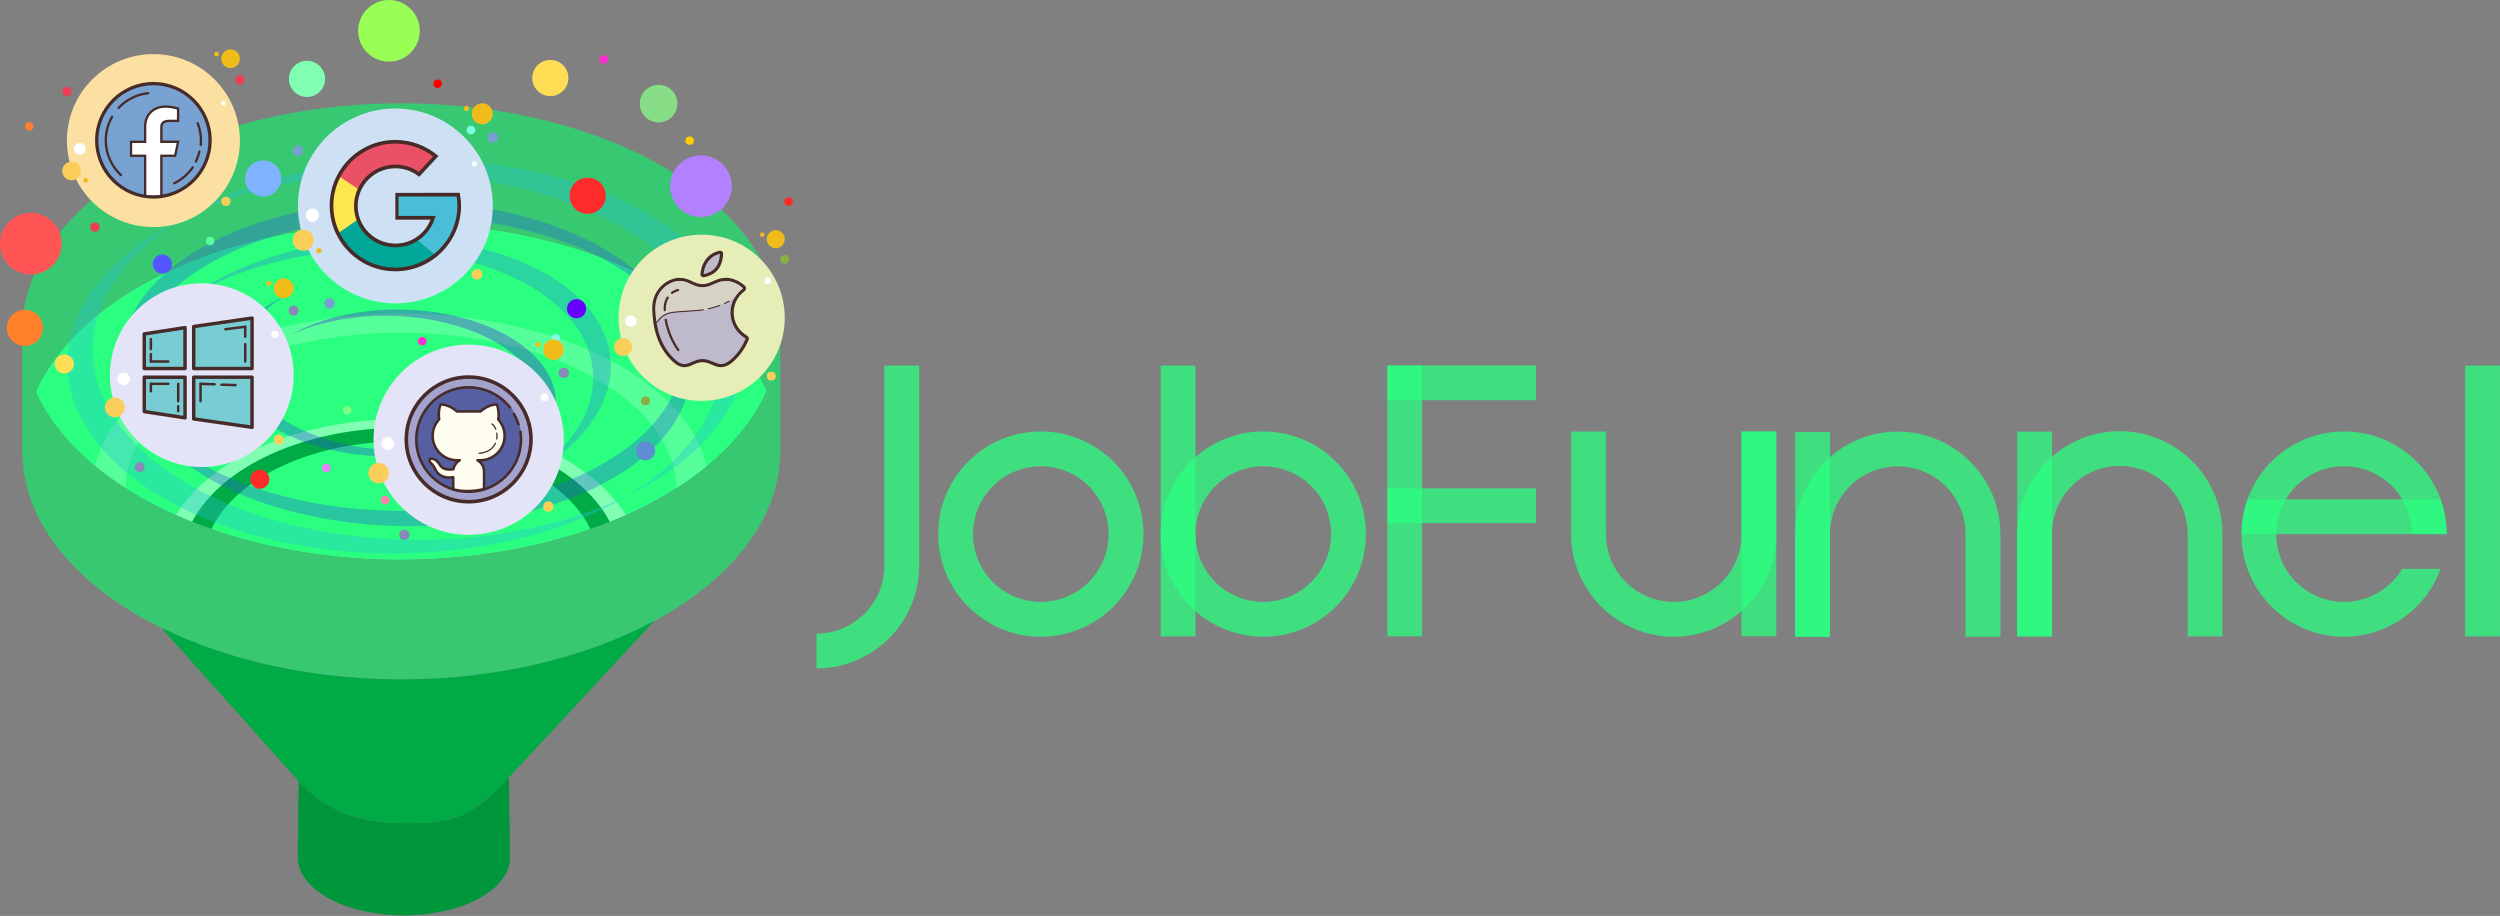<?xml version="1.0" encoding="UTF-8" standalone="no"?>
<!-- Created with Inkscape (http://www.inkscape.org/) -->

<svg
   xmlns:dc="http://purl.org/dc/elements/1.1/"
   xmlns:cc="http://creativecommons.org/ns#"
   xmlns:rdf="http://www.w3.org/1999/02/22-rdf-syntax-ns#"
   xmlns:svg="http://www.w3.org/2000/svg"
   xmlns="http://www.w3.org/2000/svg"
   xmlns:xlink="http://www.w3.org/1999/xlink"
   xmlns:sodipodi="http://sodipodi.sourceforge.net/DTD/sodipodi-0.dtd"
   xmlns:inkscape="http://www.inkscape.org/namespaces/inkscape"
   width="157.339"
   height="57.645"
   id="svg4684"
   version="1.1"
   inkscape:version="0.91 r13725"
   viewBox="0 0 157.339 57.645"
   sodipodi:docname="jobfunnel_banner.svg">
  <rect x="0" y="0" width="157.339" height="57.645" fill="#808080" stroke="none"/>
  <defs
     id="defs4686">
    <linearGradient
       id="linearGradient5640"
       inkscape:collect="always">
      <stop
         id="stop5642"
         offset="0"
         style="stop-color:#000000;stop-opacity:1;" />
      <stop
         id="stop5644"
         offset="1"
         style="stop-color:#000000;stop-opacity:0;" />
    </linearGradient>
    <radialGradient
       r="11.624"
       fy="123.745"
       fx="192.972"
       cy="123.745"
       cx="192.972"
       gradientTransform="matrix(0.157,0,0,0.157,185.753,95.826)"
       gradientUnits="userSpaceOnUse"
       id="radialGradient4432"
       xlink:href="#linearGradient5640"
       inkscape:collect="always" />
  </defs>
  <sodipodi:namedview
     id="base"
     pagecolor="#ffffff"
     bordercolor="#666666"
     borderopacity="1.0"
     inkscape:pageopacity="0.0"
     inkscape:pageshadow="2"
     inkscape:zoom="4.8000001"
     inkscape:cx="74.906351"
     inkscape:cy="7.3213285"
     inkscape:document-units="px"
     inkscape:current-layer="layer1"
     showgrid="false"
     inkscape:snap-text-baseline="false"
     inkscape:window-width="1600"
     inkscape:window-height="837"
     inkscape:window-x="-8"
     inkscape:window-y="-8"
     inkscape:window-maximized="1"
     fit-margin-top="0"
     fit-margin-left="0"
     fit-margin-right="0"
     fit-margin-bottom="0"
     inkscape:object-paths="true"
     inkscape:snap-intersection-paths="true"
     inkscape:object-nodes="true"
     inkscape:snap-smooth-nodes="true"
     showguides="false"
     inkscape:guide-bbox="true">
    <sodipodi:guide
       position="73.574,17.591"
       orientation="0,1"
       id="guide4482" />
    <sodipodi:guide
       position="63.152,34.643"
       orientation="0,1"
       id="guide4516" />
    <sodipodi:guide
       position="87.311,26.909"
       orientation="1,0"
       id="guide4518" />
    <sodipodi:guide
       position="98.88,52.156"
       orientation="1,0"
       id="guide4530" />
    <sodipodi:guide
       position="73.048,34.635"
       orientation="1,0"
       id="guide4536" />
    <sodipodi:guide
       position="85.963,24.03"
       orientation="1,0"
       id="guide4538" />
    <sodipodi:guide
       position="71.963,24.03"
       orientation="1,0"
       id="guide4540" />
    <sodipodi:guide
       position="111.795,22.038"
       orientation="1,0"
       id="guide4544" />
    <sodipodi:guide
       position="112.98,22.084"
       orientation="1,0"
       id="guide4572" />
    <sodipodi:guide
       position="125.896,21.016"
       orientation="1,0"
       id="guide4578" />
    <sodipodi:guide
       position="126.953,21.036"
       orientation="1,0"
       id="guide4580" />
    <sodipodi:guide
       position="153.984,24.078"
       orientation="1,0"
       id="guide4586" />
    <sodipodi:guide
       position="141.068,22.989"
       orientation="1,0"
       id="guide4588" />
    <sodipodi:guide
       position="155.149,24.036"
       orientation="1,0"
       id="guide4608" />
  </sodipodi:namedview>
  <g
     id="layer1"
     inkscape:label="Layer 1"
     inkscape:groupmode="layer"
     transform="translate(-5.032,-0.927)">
    <path
       style="opacity:1;fill:#2aff80;fill-opacity:0.748;stroke:#37c871;stroke-width:0;stroke-miterlimit:4;stroke-dasharray:none;stroke-opacity:1"
       d="m 70.537,28.082 a 6.458,6.458 0 0 0 -6.458,6.459 6.458,6.458 0 0 0 6.458,6.458 6.458,6.458 0 0 0 6.458,-6.458 6.458,6.458 0 0 0 -6.458,-6.459 z m 0,2.191 a 4.267,4.267 0 0 1 4.267,4.267 4.267,4.267 0 0 1 -4.267,4.266 4.267,4.267 0 0 1 -4.267,-4.266 4.267,4.267 0 0 1 4.267,-4.267 z"
       id="path4471"
       inkscape:connector-curvature="0" />
    <path
       inkscape:connector-curvature="0"
       id="path4476"
       d="m 84.537,28.082 a 6.458,6.458 0 0 0 -6.458,6.459 6.458,6.458 0 0 0 6.458,6.458 6.458,6.458 0 0 0 6.458,-6.458 6.458,6.458 0 0 0 -6.458,-6.459 z m 0,2.191 a 4.267,4.267 0 0 1 4.267,4.267 4.267,4.267 0 0 1 -4.267,4.266 4.267,4.267 0 0 1 -4.267,-4.266 4.267,4.267 0 0 1 4.267,-4.267 z"
       style="opacity:1;fill:#2aff80;fill-opacity:0.748;stroke:#37c871;stroke-width:0;stroke-miterlimit:4;stroke-dasharray:none;stroke-opacity:1" />
    <path
       style="opacity:1;fill:#2aff80;fill-opacity:0.748;stroke:#37c871;stroke-width:0;stroke-miterlimit:4;stroke-dasharray:none;stroke-opacity:1"
       d="m 78.08,23.936 0,4 0,8.605 0,4.439 2.189,0 0,-4.439 0,-8.605 0,-4 -2.189,0 z"
       id="rect4478"
       inkscape:connector-curvature="0" />
    <path
       style="opacity:1;fill:#2aff80;fill-opacity:0.748;stroke:#37c871;stroke-width:0;stroke-miterlimit:4;stroke-dasharray:none;stroke-opacity:1"
       d="m 60.69,23.929 0,4 0,3.77 0,4.836 a 4.267,4.267 0 0 1 -4.268,4.266 l 0,2.191 a 6.458,6.458 0 0 0 6.443,-6.076 6.456,6.456 0 0 0 0.012,-0.348 l 0.002,0 0,-0.033 0,-8.605 0,-4 -2.189,0 z"
       id="path4485"
       inkscape:connector-curvature="0" />
    <path
       inkscape:connector-curvature="0"
       id="path4520"
       d="m 92.343,23.929 0,4 0,8.605 0,4.439 2.189,0 0,-4.439 0,-8.605 0,-4 -2.189,0 z"
       style="opacity:1;fill:#2aff80;fill-opacity:0.748;stroke:#37c871;stroke-width:0;stroke-miterlimit:4;stroke-dasharray:none;stroke-opacity:1" />
    <path
       inkscape:connector-curvature="0"
       id="path4524"
       d="m 101.706,31.663 -2.197,0 -4.727,0 -2.439,0 0,2.189 2.439,0 4.727,0 2.197,0 0,-2.189 z"
       style="opacity:1;fill:#2aff80;fill-opacity:0.748;stroke:#37c871;stroke-width:0;stroke-miterlimit:4;stroke-dasharray:none;stroke-opacity:1" />
    <path
       style="opacity:1;fill:#2aff80;fill-opacity:0.748;stroke:#37c871;stroke-width:0;stroke-miterlimit:4;stroke-dasharray:none;stroke-opacity:1"
       d="m 101.706,23.929 -2.197,0 -4.727,0 -2.439,0 0,2.189 2.439,0 4.727,0 2.197,0 0,-2.189 z"
       id="path4526"
       inkscape:connector-curvature="0" />
    <path
       style="opacity:1;fill:#2aff80;fill-opacity:0.748;stroke:#37c871;stroke-width:0;stroke-miterlimit:4;stroke-dasharray:none;stroke-opacity:1"
       d="m 103.125,27.309 0,6.459 a 6.458,6.458 0 0 0 0.033,0.645 6.458,6.458 0 0 0 2.096,4.137 6.457,6.457 0 0 0 0.06,0.057 l 0,-0.004 a 6.458,6.458 0 0 0 4.268,1.623 6.458,6.458 0 0 0 6.459,-6.457 l 0,-6.459 -2.191,0 0,1.621 0,4.838 a 4.267,4.267 0 0 1 -4.268,4.266 4.267,4.267 0 0 1 -4.268,-4.266 l 0,-4.84 0,-1.619 -2.189,0 z"
       id="path4528"
       transform="translate(0.787,0.774)"
       inkscape:connector-curvature="0" />
    <path
       style="opacity:1;fill:#2aff80;fill-opacity:0.748;stroke:#37c871;stroke-width:0;stroke-miterlimit:4;stroke-dasharray:none;stroke-opacity:1"
       d="m 114.637,28.082 0,8.451 0,4.439 2.189,0 0,-4.439 0,-8.451 -2.189,0 z"
       id="path4534"
       inkscape:connector-curvature="0" />
    <path
       id="path4574"
       d="m 130.928,41.006 0,-6.459 a 6.458,6.458 0 0 0 -0.033,-0.645 6.458,6.458 0 0 0 -2.096,-4.137 6.457,6.457 0 0 0 -0.06,-0.057 l 0,0.004 a 6.458,6.458 0 0 0 -4.268,-1.623 6.458,6.458 0 0 0 -6.459,6.457 l 0,6.459 2.191,0 0,-1.621 0,-4.838 a 4.267,4.267 0 0 1 4.268,-4.266 4.267,4.267 0 0 1 4.268,4.266 l 0,4.84 0,1.619 2.189,0 z"
       style="opacity:1;fill:#2aff80;fill-opacity:0.748;stroke:#37c871;stroke-width:0;stroke-miterlimit:4;stroke-dasharray:none;stroke-opacity:1"
       inkscape:connector-curvature="0" />
    <path
       inkscape:connector-curvature="0"
       id="path4576"
       d="m 120.203,41.006 0,-8.451 0,-4.439 -2.189,0 0,4.439 0,8.451 2.189,0 z"
       style="opacity:1;fill:#2aff80;fill-opacity:0.748;stroke:#37c871;stroke-width:0;stroke-miterlimit:4;stroke-dasharray:none;stroke-opacity:1" />
    <path
       inkscape:connector-curvature="0"
       style="opacity:1;fill:#2aff80;fill-opacity:0.748;stroke:#37c871;stroke-width:0;stroke-miterlimit:4;stroke-dasharray:none;stroke-opacity:1"
       d="m 144.901,40.98 0,-6.459 a 6.458,6.458 0 0 0 -0.033,-0.645 6.458,6.458 0 0 0 -2.096,-4.137 6.457,6.457 0 0 0 -0.06,-0.057 l 0,0.004 a 6.458,6.458 0 0 0 -4.268,-1.623 6.458,6.458 0 0 0 -6.459,6.457 l 0,6.459 2.191,0 0,-1.621 0,-4.838 a 4.267,4.267 0 0 1 4.268,-4.266 4.267,4.267 0 0 1 4.268,4.266 l 0,4.84 0,1.619 2.189,0 z"
       id="path4582" />
    <path
       style="opacity:1;fill:#2aff80;fill-opacity:0.748;stroke:#37c871;stroke-width:0;stroke-miterlimit:4;stroke-dasharray:none;stroke-opacity:1"
       d="m 134.176,40.98 0,-8.451 0,-4.439 -2.189,0 0,4.439 0,8.451 2.189,0 z"
       id="path4584"
       inkscape:connector-curvature="0" />
    <path
       style="opacity:1;fill:#2aff80;fill-opacity:0.748;stroke:#37c871;stroke-width:0;stroke-miterlimit:4;stroke-dasharray:none;stroke-opacity:1"
       d="m 145.701,31.578 a 6.458,6.458 0 0 0 -0.363,1.658 l 0,0.531 8.451,0 4.439,0 a 6.458,6.458 0 0 0 -0.387,-2.189 l -4.053,0 -8.088,0 z"
       id="path4596"
       transform="translate(0.787,0.774)"
       inkscape:connector-curvature="0" />
    <path
       style="opacity:1;fill:#2aff80;fill-opacity:0.748;stroke:#37c871;stroke-width:0;stroke-miterlimit:4;stroke-dasharray:none;stroke-opacity:1"
       d="m 151.77,27.309 a 6.458,6.458 0 0 0 -6.457,6.459 6.458,6.458 0 0 0 6.457,6.457 6.458,6.458 0 0 0 6.07,-4.268 l -0.146,0 -2.268,0 a 4.267,4.267 0 0 1 -3.656,2.076 4.267,4.267 0 0 1 -4.268,-4.266 4.267,4.267 0 0 1 4.268,-4.268 4.267,4.267 0 0 1 4.268,4.268 l 1.656,0 0.535,0 a 6.458,6.458 0 0 0 -6.459,-6.459 z"
       id="path4590"
       transform="translate(0.787,0.774)"
       inkscape:connector-curvature="0" />
    <path
       style="opacity:1;fill:#2aff80;fill-opacity:0.748;stroke:#37c871;stroke-width:0;stroke-miterlimit:4;stroke-dasharray:none;stroke-opacity:1"
       d="m 160.181,23.935 0,4 0,8.605 0,4.439 2.189,0 0,-4.439 0,-8.605 0,-4 -2.189,0 z"
       id="path4610"
       inkscape:connector-curvature="0" />
    <g
       id="g4955"
       transform="matrix(0.198,0,0,0.198,5.032,0.927)">
      <g
         transform="translate(-148.366,-70.089)"
         style="display:none"
         inkscape:label="flow"
         id="layer7">
        <circle
           r="6.97"
           cy="377.353"
           cx="264.937"
           id="circle5886"
           style="display:inline;opacity:1;fill:#ff5555;fill-opacity:1;stroke:#2a2ed6;stroke-width:0;stroke-miterlimit:4;stroke-dasharray:none;stroke-opacity:1" />
        <circle
           style="display:inline;opacity:1;fill:#2affd5;fill-opacity:1;stroke:#2a2ed6;stroke-width:0;stroke-miterlimit:4;stroke-dasharray:none;stroke-opacity:1"
           id="circle5890"
           cx="283.322"
           cy="368.161"
           r="4.141" />
        <circle
           r="3.434"
           cy="370.989"
           cx="296.757"
           id="circle5892"
           style="display:inline;opacity:1;fill:#37c871;fill-opacity:1;stroke:#2a2ed6;stroke-width:0;stroke-miterlimit:4;stroke-dasharray:none;stroke-opacity:1" />
        <circle
           style="display:inline;opacity:1;fill:#ffd42a;fill-opacity:1;stroke:#2a2ed6;stroke-width:0;stroke-miterlimit:4;stroke-dasharray:none;stroke-opacity:1"
           id="circle5894"
           cx="256.275"
           cy="361.443"
           r="6.97" />
        <circle
           r="1.184"
           cy="362.681"
           cx="272.892"
           id="circle5896"
           style="display:inline;opacity:1;fill:#ff7f2a;fill-opacity:1;stroke:#2a2ed6;stroke-width:0;stroke-miterlimit:4;stroke-dasharray:none;stroke-opacity:1" />
        <circle
           style="display:inline;opacity:1;fill:#ff2a2a;fill-opacity:1;stroke:#2a2ed6;stroke-width:0;stroke-miterlimit:4;stroke-dasharray:none;stroke-opacity:1"
           id="circle5898"
           cx="302.414"
           cy="355.61"
           r="3.434" />
        <circle
           style="display:inline;opacity:1;fill:#ff5555;fill-opacity:1;stroke:#2a2ed6;stroke-width:0;stroke-miterlimit:4;stroke-dasharray:none;stroke-opacity:1"
           id="circle5900"
           cx="239.687"
           cy="381.853"
           r="1.72" />
        <circle
           r="1.891"
           cy="382.411"
           cx="305.572"
           id="circle5902"
           style="display:inline;opacity:1;fill:#2affd5;fill-opacity:1;stroke:#2a2ed6;stroke-width:0;stroke-miterlimit:4;stroke-dasharray:none;stroke-opacity:1" />
        <circle
           style="display:inline;opacity:1;fill:#37c871;fill-opacity:1;stroke:#2a2ed6;stroke-width:0;stroke-miterlimit:4;stroke-dasharray:none;stroke-opacity:1"
           id="circle5904"
           cx="286.757"
           cy="385.489"
           r="1.684" />
        <circle
           style="display:inline;opacity:1;fill:#ff2ad4;fill-opacity:1;stroke:#2a2ed6;stroke-width:0;stroke-miterlimit:4;stroke-dasharray:none;stroke-opacity:1"
           id="circle5906"
           cx="315.822"
           cy="371.411"
           r="1.891" />
        <circle
           style="display:inline;opacity:1;fill:#7f2aff;fill-opacity:1;stroke:#2a2ed6;stroke-width:0;stroke-miterlimit:4;stroke-dasharray:none;stroke-opacity:1"
           id="circle5908"
           cx="245.187"
           cy="402.353"
           r="3.72" />
        <circle
           r="3.72"
           cy="393.353"
           cx="274.437"
           id="circle5910"
           style="display:inline;opacity:1;fill:#ff5599;fill-opacity:1;stroke:#2a2ed6;stroke-width:0;stroke-miterlimit:4;stroke-dasharray:none;stroke-opacity:1" />
        <circle
           r="4.22"
           cy="401.443"
           cx="300.525"
           id="circle5912"
           style="display:inline;opacity:1;fill:#37abc8;fill-opacity:1;stroke:#2a2ed6;stroke-width:0;stroke-miterlimit:4;stroke-dasharray:none;stroke-opacity:1" />
        <circle
           style="display:inline;opacity:1;fill:#5fd38d;fill-opacity:1;stroke:#2a2ed6;stroke-width:0;stroke-miterlimit:4;stroke-dasharray:none;stroke-opacity:1"
           id="circle5914"
           cx="321.687"
           cy="396.103"
           r="3.72" />
        <circle
           style="display:inline;opacity:1;fill:#ff5555;fill-opacity:1;stroke:#2a2ed6;stroke-width:0;stroke-miterlimit:4;stroke-dasharray:none;stroke-opacity:1"
           id="circle5916"
           cx="222.437"
           cy="395.353"
           r="0.97" />
        <circle
           r="1.22"
           cy="384.193"
           cx="321.775"
           id="circle5918"
           style="display:inline;opacity:1;fill:#ffd42a;fill-opacity:1;stroke:#2a2ed6;stroke-width:0;stroke-miterlimit:4;stroke-dasharray:none;stroke-opacity:1" />
        <circle
           style="display:inline;opacity:1;fill:#37abc8;fill-opacity:1;stroke:#2a2ed6;stroke-width:0;stroke-miterlimit:4;stroke-dasharray:none;stroke-opacity:1"
           id="circle5920"
           cx="240.025"
           cy="366.693"
           r="0.97" />
        <circle
           r="4.141"
           cy="417.661"
           cx="272.572"
           id="circle5922"
           style="display:inline;opacity:1;fill:#2affd5;fill-opacity:1;stroke:#2a2ed6;stroke-width:0;stroke-miterlimit:4;stroke-dasharray:none;stroke-opacity:1" />
        <circle
           style="display:inline;opacity:1;fill:#3771c8;fill-opacity:1;stroke:#2a2ed6;stroke-width:0;stroke-miterlimit:4;stroke-dasharray:none;stroke-opacity:1"
           id="circle5924"
           cx="329.572"
           cy="397.661"
           r="0.891" />
      </g>
      <g
         transform="translate(-148.366,-70.089)"
         style="display:none"
         inkscape:label="base"
         id="layer3">
        <path
           inkscape:connector-curvature="0"
           id="path4764-3"
           d="M 274.141,218.779 A 198.076,117.081 0 0 0 76.064,335.859 198.076,117.081 0 0 0 274.141,452.941 198.076,117.081 0 0 0 472.217,335.859 198.076,117.081 0 0 0 274.141,218.779 Z m 0,51.631 a 120.629,65.45 0 0 1 120.629,65.449 120.629,65.45 0 0 1 -120.629,65.451 120.629,65.45 0 0 1 -120.629,-65.451 120.629,65.45 0 0 1 120.629,-65.449 z"
           style="display:inline;opacity:1;fill:#aa87de;fill-opacity:1;stroke:#472b29;stroke-width:0;stroke-miterlimit:4;stroke-dasharray:none;stroke-opacity:1" />
        <path
           style="display:inline;opacity:1;fill:#d42aff;fill-opacity:1;stroke:#472b29;stroke-width:0;stroke-miterlimit:4;stroke-dasharray:none;stroke-opacity:1"
           d="m 273.997,239.543 a 163.362,94.59 0 0 0 -163.361,94.59 163.362,94.59 0 0 0 116.474,90.53 l 21.835,-45.137 0.453,-0.006 a 105.482,46.728 0 0 1 -80.884,-45.386 105.482,46.728 0 0 1 105.482,-46.726 105.482,46.728 0 0 1 105.482,46.726 105.482,46.728 0 0 1 -73.393,44.456 l 0.466,-0.009 20.45,44.919 A 163.362,94.59 0 0 0 437.36,334.133 163.362,94.59 0 0 0 273.997,239.543 Z"
           id="path5694"
           inkscape:connector-curvature="0" />
      </g>
      <g
         transform="translate(-148.366,-70.089)"
         style="display:inline"
         inkscape:label="funnel"
         id="layer2">
        <path
           inkscape:connector-curvature="0"
           id="path4764"
           d="m 275.908,102.939 a 120.479,72.561 0 0 0 -10.283,0.311 120.479,72.561 0 0 1 10.283,-0.311 z m 10.283,0.311 a 120.479,72.561 0 0 1 5.945,0.436 120.479,72.561 0 0 0 -5.945,-0.436 z m -26.512,0.436 a 120.479,72.561 0 0 0 -5.967,0.543 120.479,72.561 0 0 1 5.967,-0.543 z m 38.422,0.543 a 120.479,72.561 0 0 1 5.889,0.795 120.479,72.561 0 0 0 -5.889,-0.795 z m -50.266,0.795 a 120.479,72.561 0 0 0 -5.814,0.893 120.479,72.561 0 0 1 5.814,-0.893 z m 61.951,0.891 a 120.479,72.561 0 0 1 5.768,1.154 120.479,72.561 0 0 0 -5.768,-1.154 z m -73.506,1.15 a 120.479,72.561 0 0 0 -5.641,1.24 120.479,72.561 0 0 1 5.641,-1.24 z m 84.883,1.238 a 120.479,72.561 0 0 1 5.518,1.486 120.479,72.561 0 0 0 -5.518,-1.486 z m -96.004,1.48 a 120.479,72.561 0 0 0 -5.426,1.578 120.479,72.561 0 0 1 5.426,-1.578 z m 106.914,1.576 a 120.479,72.561 0 0 1 5.219,1.801 120.479,72.561 0 0 0 -5.219,-1.801 z m -117.576,1.811 a 120.479,72.561 0 0 0 -5.109,1.887 120.479,72.561 0 0 1 5.109,-1.887 z m 127.947,1.893 a 120.479,72.561 0 0 1 4.855,2.092 120.479,72.561 0 0 0 -4.855,-2.092 z m -137.971,2.111 a 120.479,72.561 0 0 0 -4.781,2.189 120.479,72.561 0 0 1 4.781,-2.189 z m 147.66,2.195 a 120.479,72.561 0 0 1 4.469,2.363 120.479,72.561 0 0 0 -4.469,-2.363 z m -156.951,2.379 a 120.479,72.561 0 0 0 -4.42,2.48 120.479,72.561 0 0 1 4.42,-2.48 z m 165.875,2.484 a 120.479,72.561 0 0 1 4.086,2.643 120.479,72.561 0 0 0 -4.086,-2.643 z m -174.393,2.646 a 120.479,72.561 0 0 0 -3.965,2.717 120.479,72.561 0 0 1 3.965,-2.717 z m 182.447,2.715 a 120.479,72.561 0 0 1 3.676,2.912 120.479,72.561 0 0 0 -3.676,-2.912 z m -190.066,2.896 a 120.479,72.561 0 0 0 -3.494,2.943 120.479,72.561 0 0 1 3.494,-2.943 z M 376.25,135.422 a 120.479,72.561 0 0 1 3.178,3.121 120.479,72.561 0 0 0 -3.178,-3.121 z m -203.832,3.092 a 120.479,72.561 0 0 0 -3.014,3.164 120.479,72.561 0 0 1 3.014,-3.164 z m 103.49,2.426 a 120.479,72.561 0 0 0 -116.191,53.695 120.479,72.561 0 0 0 0.004,0.01 120.479,72.561 0 0 0 104.16,53.055 120.479,72.561 0 0 0 12.027,0.363 120.479,72.561 0 0 0 1.896,-0.041 120.479,72.561 0 0 0 8.98,-0.312 120.479,72.561 0 0 0 5.234,-0.383 120.479,72.561 0 0 0 6.867,-0.658 120.479,72.561 0 0 0 4.609,-0.623 120.479,72.561 0 0 0 7.307,-1.16 120.479,72.561 0 0 0 3.863,-0.773 120.479,72.561 0 0 0 7.674,-1.729 120.479,72.561 0 0 0 3.172,-0.855 120.479,72.561 0 0 0 7.852,-2.33 120.479,72.561 0 0 0 2.566,-0.885 120.479,72.561 0 0 0 7.881,-2.963 120.479,72.561 0 0 0 1.951,-0.84 120.479,72.561 0 0 0 7.762,-3.611 120.479,72.561 0 0 0 1.469,-0.777 120.479,72.561 0 0 0 7.426,-4.23 120.479,72.561 0 0 0 1.072,-0.695 120.479,72.561 0 0 0 6.955,-4.842 120.479,72.561 0 0 0 0.68,-0.541 120.479,72.561 0 0 0 6.367,-5.449 120.479,72.561 0 0 0 0.385,-0.379 120.479,72.561 0 0 0 5.598,-5.984 120.479,72.561 0 0 0 0.201,-0.25 120.479,72.561 0 0 0 4.693,-6.455 120.479,72.561 0 0 0 0.051,-0.082 120.479,72.561 0 0 0 3.678,-6.846 120.479,72.561 0 0 0 0.002,-0.002 120.479,72.561 0 0 0 -116.191,-53.426 z m 106.49,0.725 a 120.479,72.561 0 0 1 2.637,3.285 120.479,72.561 0 0 0 -2.637,-3.285 z m -215.592,3.252 a 120.479,72.561 0 0 0 -2.471,3.324 120.479,72.561 0 0 1 2.471,-3.324 z m 220.666,3.312 a 120.479,72.561 0 0 1 2.078,3.428 120.479,72.561 0 0 0 -2.078,-3.428 z m -225.195,3.408 a 120.479,72.561 0 0 0 -1.906,3.457 120.479,72.561 0 0 1 1.906,-3.457 z m 229.164,3.447 a 120.479,72.561 0 0 1 1.492,3.521 120.479,72.561 0 0 0 -1.492,-3.521 z m -232.551,3.498 a 120.479,72.561 0 0 0 -1.324,3.553 120.479,72.561 0 0 1 1.324,-3.553 z m 235.355,3.541 a 120.479,72.561 0 0 1 0.906,3.611 120.479,72.561 0 0 0 -0.906,-3.611 z m -237.576,3.588 a 120.479,72.561 0 0 0 -0.727,3.611 120.479,72.561 0 0 1 0.727,-3.611 z m 239.203,3.598 a 120.479,72.561 0 0 1 0.514,6.191 120.479,72.561 0 0 0 -0.514,-6.191 z"
           style="opacity:1;fill:#2aff80;fill-opacity:1;stroke:#2a2ed6;stroke-width:0;stroke-miterlimit:4;stroke-dasharray:none;stroke-opacity:1" />
        <path
           inkscape:connector-curvature="0"
           id="ellipse4211"
           d="m 275.791,169.789 a 98.221,55.873 0 0 0 -97.156,48.355 120.479,72.561 0 0 0 9.658,7.08 87.536,49.795 0 0 1 87.498,-49.357 87.536,49.795 0 0 1 87.514,49.459 120.479,72.561 0 0 0 9.699,-7.121 98.221,55.873 0 0 0 -97.213,-48.416 z"
           style="opacity:1;fill:#55ff99;fill-opacity:1;stroke:#472b29;stroke-width:0;stroke-miterlimit:4;stroke-dasharray:none;stroke-opacity:1" />
        <path
           inkscape:connector-curvature="0"
           id="path4228"
           d="m 275.791,203.326 a 76.634,47.46 0 0 0 -71.502,30.408 120.479,72.561 0 0 0 5.115,2.207 69.866,43.268 0 0 1 66.387,-29.873 69.866,43.268 0 0 1 66.359,29.906 120.479,72.561 0 0 0 5.111,-2.164 76.634,47.46 0 0 0 -71.471,-30.484 z"
           style="opacity:1;fill:#80ffb3;fill-opacity:1;stroke:#472b29;stroke-width:0;stroke-miterlimit:4;stroke-dasharray:none;stroke-opacity:1" />
        <path
           inkscape:connector-curvature="0"
           id="ellipse4203"
           d="m 275.791,206.068 a 69.866,43.268 0 0 0 -66.35,29.887 120.479,72.561 0 0 0 6.135,2.268 62.863,38.931 0 0 1 60.215,-27.818 62.863,38.931 0 0 1 60.227,27.875 120.479,72.561 0 0 0 6.17,-2.32 69.866,43.268 0 0 0 -66.396,-29.891 z"
           style="opacity:1;fill:#00aa44;fill-opacity:1;stroke:#472b29;stroke-width:0;stroke-miterlimit:4;stroke-dasharray:none;stroke-opacity:1" />
        <path
           inkscape:connector-curvature="0"
           id="path4784"
           d="M 275.908,102.939 A 120.479,72.561 0 0 0 155.43,175.5 l 0,38 A 120.479,72.561 0 0 0 275.908,286.062 120.479,72.561 0 0 0 396.387,213.5 l 0,-38 A 120.479,72.561 0 0 0 275.908,102.939 Z m 0,38 a 120.479,72.561 0 0 1 116.191,53.426 120.479,72.561 0 0 1 -116.191,53.697 120.479,72.561 0 0 1 -116.191,-53.428 120.479,72.561 0 0 0 -0.023,0.062 l 0.01,-0.041 -0.029,-0.129 a 120.479,72.561 0 0 0 0.043,0.107 120.479,72.561 0 0 1 116.191,-53.695 z"
           style="display:inline;fill:#37c871;fill-rule:evenodd;stroke:#472b29;stroke-width:0;stroke-linecap:butt;stroke-linejoin:miter;stroke-miterlimit:4;stroke-dasharray:none;stroke-opacity:1" />
        <path
           inkscape:connector-curvature="0"
           id="path4799"
           d="m 310.135,317.201 c -11.869,12.919 -17.757,14.194 -31.26,14.543 -12.43,0.033 -24.578,-1.55 -35.596,-13.402 l -0.242,24.318 a 33.722,18.394 0 0 0 33.723,18.393 33.722,18.394 0 0 0 33.721,-18.393 l -0.346,-25.459 z"
           style="display:inline;opacity:1;fill:#00963c;fill-opacity:1;stroke:#472b29;stroke-width:0;stroke-miterlimit:4;stroke-dasharray:none;stroke-opacity:1" />
        <path
           sodipodi:nodetypes="cccccccccc"
           inkscape:connector-curvature="0"
           id="path4790"
           d="m 356.172,267.615 -0.188,0.002 c -22.034,11.854 -50.532,18.418 -80.076,18.445 -27.697,-0.014 -54.54,-5.776 -76.01,-16.314 l -0.1,0.002 -0.088,-0.043 43.568,48.635 c 11.017,11.852 23.166,13.435 35.595,13.402 13.503,-0.349 19.391,-1.624 31.26,-14.543 z"
           style="display:inline;fill:#00aa44;fill-rule:evenodd;stroke:#472b29;stroke-width:0;stroke-linecap:butt;stroke-linejoin:miter;stroke-miterlimit:4;stroke-dasharray:none;stroke-opacity:1" />
      </g>
      <g
         transform="translate(-148.366,-70.089)"
         style="display:inline"
         inkscape:label="water"
         id="layer4">
        <path
           inkscape:connector-curvature="0"
           id="path4734"
           d="m 281.499,120.737 a 103.708,60.468 0 0 0 -74.398,18.434 103.708,60.468 0 0 1 66.412,-14.098 103.708,60.468 0 0 1 103.707,60.467 103.708,60.468 0 0 1 -29.301,42.031 103.708,60.468 0 0 0 37.287,-46.365 103.708,60.468 0 0 0 -103.707,-60.469 z m 66.42,106.834 a 103.708,60.468 0 0 1 -66.42,14.102 103.708,60.468 0 0 1 -103.707,-60.467 103.708,60.468 0 0 1 29.309,-42.035 103.708,60.468 0 0 0 -37.295,46.369 103.708,60.468 0 0 0 103.707,60.469 103.708,60.468 0 0 0 74.406,-18.438 z"
           style="display:inline;opacity:1;fill:#27c1d9;fill-opacity:0.361;stroke:#2a2ed6;stroke-width:0;stroke-miterlimit:4;stroke-dasharray:none;stroke-opacity:1" />
        <path
           inkscape:connector-curvature="0"
           id="path4750"
           d="m 240.84,176.517 a 49.276,28.731 1.185 0 1 35.528,-8.027 49.276,28.731 1.185 0 1 48.671,29.745 49.276,28.731 1.185 0 1 -18.173,21.661 49.276,28.731 1.185 0 0 14.336,-19.68 49.276,28.731 1.185 0 0 -48.671,-29.744 49.276,28.731 1.185 0 0 -31.691,6.046 z"
           style="display:inline;opacity:1;fill:#4127d9;fill-opacity:0.361;stroke:#2a2ed6;stroke-width:0;stroke-miterlimit:4;stroke-dasharray:none;stroke-opacity:1" />
        <path
           inkscape:connector-curvature="0"
           id="path4746"
           d="m 270.201,215.142 a 49.276,28.731 1.185 0 1 -48.671,-29.745 49.276,28.731 1.185 0 1 18.169,-21.659 49.276,28.731 1.185 0 0 -14.332,19.679 49.276,28.731 1.185 0 0 48.671,29.744 49.276,28.731 1.185 0 0 31.687,-6.044 49.276,28.731 1.185 0 1 -35.524,8.025 z"
           style="display:inline;opacity:1;fill:#2751d9;fill-opacity:0.361;stroke:#2a2ed6;stroke-width:0;stroke-miterlimit:4;stroke-dasharray:none;stroke-opacity:1" />
        <path
           style="display:inline;opacity:1;fill:#278dd9;fill-opacity:0.361;stroke:#2a2ed6;stroke-width:0;stroke-miterlimit:4;stroke-dasharray:none;stroke-opacity:1"
           d="m 262.876,146.212 a 44.459,76.251 85.42 0 1 79.558,38.229 44.459,76.251 85.42 0 1 -24.605,36.171 44.459,76.251 85.42 0 0 19.007,-32.525 44.459,76.251 85.42 0 0 -79.558,-38.227 44.459,76.251 85.42 0 0 -47.846,14.232 44.459,76.251 85.42 0 1 53.445,-17.878 z"
           id="path4752"
           inkscape:connector-curvature="0" />
        <path
           inkscape:connector-curvature="0"
           id="path4754"
           d="m 276.138,133.968 a 88.912,49.244 0 0 0 -88.912,49.244 88.912,49.244 0 0 0 5.568,17.054 88.912,49.244 0 0 1 -2.833,-12.168 88.912,49.244 0 0 1 88.912,-49.244 88.912,49.244 0 0 1 83.342,32.19 88.912,49.244 0 0 0 -86.077,-37.076 z m 86.077,37.076 a 88.912,49.244 0 0 1 2.833,12.168 88.912,49.244 0 0 1 -88.911,49.244 88.912,49.244 0 0 1 -83.344,-32.19 88.912,49.244 0 0 0 86.079,37.074 88.912,49.244 0 0 0 88.912,-49.242 88.912,49.244 0 0 0 -5.57,-17.054 z"
           style="display:inline;opacity:1;fill:#2766d9;fill-opacity:0.361;stroke:#2a2ed6;stroke-width:0;stroke-miterlimit:4;stroke-dasharray:none;stroke-opacity:1" />
      </g>
      <g
         transform="translate(-148.366,-70.089)"
         style="display:inline"
         inkscape:label="bubbles"
         id="layer5">
        <circle
           style="opacity:1;fill:#ff5555;fill-opacity:1;stroke:#2a2ed6;stroke-width:0;stroke-miterlimit:4;stroke-dasharray:none;stroke-opacity:1"
           id="circle4295"
           cx="158.164"
           cy="147.544"
           r="9.798" />
        <circle
           r="9.798"
           cy="79.887"
           cx="271.998"
           id="circle4316"
           style="opacity:1;fill:#99ff55;fill-opacity:1;stroke:#2a2ed6;stroke-width:0;stroke-miterlimit:4;stroke-dasharray:none;stroke-opacity:1" />
        <circle
           style="opacity:1;fill:#87de87;fill-opacity:1;stroke:#2a2ed6;stroke-width:0;stroke-miterlimit:4;stroke-dasharray:none;stroke-opacity:1"
           id="circle4322"
           cx="357.708"
           cy="103.029"
           r="5.977" />
        <circle
           r="9.798"
           cy="129.267"
           cx="371.169"
           id="circle4328"
           style="opacity:1;fill:#b380ff;fill-opacity:1;stroke:#2a2ed6;stroke-width:0;stroke-miterlimit:4;stroke-dasharray:none;stroke-opacity:1" />
        <circle
           style="opacity:1;fill:#80ffb3;fill-opacity:1;stroke:#2a2ed6;stroke-width:0;stroke-miterlimit:4;stroke-dasharray:none;stroke-opacity:1"
           id="circle4334"
           cx="245.946"
           cy="95.173"
           r="5.745" />
        <circle
           r="5.745"
           cy="94.887"
           cx="323.301"
           id="circle4340"
           style="opacity:1;fill:#ffdd55;fill-opacity:1;stroke:#2a2ed6;stroke-width:0;stroke-miterlimit:4;stroke-dasharray:none;stroke-opacity:1" />
        <circle
           style="opacity:1;fill:#ff7f2a;fill-opacity:1;stroke:#2a2ed6;stroke-width:0;stroke-miterlimit:4;stroke-dasharray:none;stroke-opacity:1"
           id="circle4346"
           cx="156.273"
           cy="174.294"
           r="5.745" />
        <circle
           r="5.745"
           cy="132.308"
           cx="335.166"
           id="circle4352"
           style="opacity:1;fill:#ff2a2a;fill-opacity:1;stroke:#2a2ed6;stroke-width:0;stroke-miterlimit:4;stroke-dasharray:none;stroke-opacity:1" />
        <circle
           style="opacity:1;fill:#80b3ff;fill-opacity:1;stroke:#2a2ed6;stroke-width:0;stroke-miterlimit:4;stroke-dasharray:none;stroke-opacity:1"
           id="circle4358"
           cx="232.029"
           cy="126.832"
           r="5.745" />
        <circle
           r="3.042"
           cy="154.015"
           cx="199.973"
           id="circle4364"
           style="opacity:1;fill:#5555ff;fill-opacity:1;stroke:#2a2ed6;stroke-width:0;stroke-miterlimit:4;stroke-dasharray:none;stroke-opacity:1" />
        <circle
           style="opacity:1;fill:#c83737;fill-opacity:1;stroke:#2a2ed6;stroke-width:0;stroke-miterlimit:4;stroke-dasharray:none;stroke-opacity:1"
           id="circle4370"
           cx="262.576"
           cy="152.078"
           r="3.042" />
        <circle
           r="3.042"
           cy="168.213"
           cx="331.633"
           id="circle4376"
           style="opacity:1;fill:#6600ff;fill-opacity:1;stroke:#2a2ed6;stroke-width:0;stroke-miterlimit:4;stroke-dasharray:none;stroke-opacity:1" />
        <circle
           style="opacity:1;fill:#5f8dd3;fill-opacity:1;stroke:#2a2ed6;stroke-width:0;stroke-miterlimit:4;stroke-dasharray:none;stroke-opacity:1"
           id="circle4382"
           cx="353.576"
           cy="213.391"
           r="3.042" />
        <circle
           r="3.042"
           cy="222.426"
           cx="230.952"
           id="circle4388"
           style="opacity:1;fill:#ff2a2a;fill-opacity:1;stroke:#2a2ed6;stroke-width:0;stroke-miterlimit:4;stroke-dasharray:none;stroke-opacity:1" />
        <circle
           style="opacity:1;fill:#ffdd55;fill-opacity:1;stroke:#2a2ed6;stroke-width:0;stroke-miterlimit:4;stroke-dasharray:none;stroke-opacity:1"
           id="circle4394"
           cx="168.821"
           cy="185.774"
           r="3.042" />
        <circle
           r="1.353"
           cy="146.697"
           cx="215.146"
           id="circle4400"
           style="opacity:1;fill:#55ff99;fill-opacity:1;stroke:#2a2ed6;stroke-width:0;stroke-miterlimit:4;stroke-dasharray:none;stroke-opacity:1" />
        <circle
           style="opacity:1;fill:#ff7f2a;fill-opacity:1;stroke:#2a2ed6;stroke-width:0;stroke-miterlimit:4;stroke-dasharray:none;stroke-opacity:1"
           id="circle4406"
           cx="157.647"
           cy="110.276"
           r="1.353" />
        <circle
           r="1.353"
           cy="134.155"
           cx="399.023"
           id="circle4412"
           style="opacity:1;fill:#ff2a2a;fill-opacity:1;stroke:#2a2ed6;stroke-width:0;stroke-miterlimit:4;stroke-dasharray:none;stroke-opacity:1" />
        <circle
           style="opacity:1;fill:#ffcc00;fill-opacity:1;stroke:#2a2ed6;stroke-width:0;stroke-miterlimit:4;stroke-dasharray:none;stroke-opacity:1"
           id="circle4418"
           cx="367.587"
           cy="114.797"
           r="1.353" />
        <circle
           r="1.353"
           cy="88.978"
           cx="340.293"
           id="circle4424"
           style="opacity:1;fill:#ff2ad4;fill-opacity:1;stroke:#2a2ed6;stroke-width:0;stroke-miterlimit:4;stroke-dasharray:none;stroke-opacity:1" />
        <path
           inkscape:connector-curvature="0"
           id="path4428"
           d="m 216.108,113.463 a 1.828,1.828 0 0 0 -1.828,1.828 1.828,1.828 0 0 0 1.828,1.829 1.828,1.828 0 0 0 1.829,-1.829 1.828,1.828 0 0 0 -1.829,-1.828 z m 0,0.287 a 1.541,1.541 0 0 1 1.541,1.541 1.541,1.541 0 0 1 -1.541,1.541 1.541,1.541 0 0 1 -1.541,-1.541 1.541,1.541 0 0 1 1.541,-1.541 z"
           style="opacity:1;fill:url(#radialGradient4432);fill-opacity:1;stroke:#2a2ed6;stroke-width:0;stroke-miterlimit:4;stroke-dasharray:none;stroke-opacity:1" />
        <circle
           style="opacity:1;fill:#b3b3b3;fill-opacity:1;stroke:#2a2ed6;stroke-width:0;stroke-miterlimit:4;stroke-dasharray:none;stroke-opacity:1"
           id="circle4430"
           cx="216.108"
           cy="115.291"
           r="1.353" />
        <circle
           r="1.353"
           cy="111.419"
           cx="298.073"
           id="circle4436"
           style="opacity:1;fill:#80ffe6;fill-opacity:1;stroke:#2a2ed6;stroke-width:0;stroke-miterlimit:4;stroke-dasharray:none;stroke-opacity:1" />
        <circle
           style="opacity:1;fill:#ff0000;fill-opacity:1;stroke:#2a2ed6;stroke-width:0;stroke-miterlimit:4;stroke-dasharray:none;stroke-opacity:1"
           id="circle4442"
           cx="287.477"
           cy="96.692"
           r="1.353" />
        <circle
           r="1.353"
           cy="178.54"
           cx="282.583"
           id="circle4448"
           style="opacity:1;fill:#ff2ad4;fill-opacity:1;stroke:#2a2ed6;stroke-width:0;stroke-miterlimit:4;stroke-dasharray:none;stroke-opacity:1" />
        <circle
           style="opacity:1;fill:#80ff80;fill-opacity:1;stroke:#2a2ed6;stroke-width:0;stroke-miterlimit:4;stroke-dasharray:none;stroke-opacity:1"
           id="circle4454"
           cx="258.704"
           cy="200.483"
           r="1.353" />
        <circle
           r="1.353"
           cy="229.041"
           cx="270.805"
           id="circle4460"
           style="opacity:1;fill:#ff80b2;fill-opacity:1;stroke:#2a2ed6;stroke-width:0;stroke-miterlimit:4;stroke-dasharray:none;stroke-opacity:1" />
        <circle
           style="opacity:1;fill:#80e5ff;fill-opacity:1;stroke:#2a2ed6;stroke-width:0;stroke-miterlimit:4;stroke-dasharray:none;stroke-opacity:1"
           id="circle4466"
           cx="296.459"
           cy="216.456"
           r="1.353" />
        <circle
           r="1.353"
           cy="218.876"
           cx="252.088"
           id="circle4472"
           style="opacity:1;fill:#e580ff;fill-opacity:1;stroke:#2a2ed6;stroke-width:0;stroke-miterlimit:4;stroke-dasharray:none;stroke-opacity:1" />
        <circle
           style="opacity:1;fill:#99ff55;fill-opacity:1;stroke:#2a2ed6;stroke-width:0;stroke-miterlimit:4;stroke-dasharray:none;stroke-opacity:1"
           id="circle4478"
           cx="212.074"
           cy="188.059"
           r="1.353" />
        <circle
           r="1.353"
           cy="177.571"
           cx="325.018"
           id="circle4484"
           style="opacity:1;fill:#80ffe6;fill-opacity:1;stroke:#2a2ed6;stroke-width:0;stroke-miterlimit:4;stroke-dasharray:none;stroke-opacity:1" />
      </g>
      <g
         transform="translate(-148.366,-70.089)"
         style="display:inline"
         inkscape:label="icons"
         id="layer6">
        <g
           transform="matrix(0.789,0,0,0.789,173.053,149.887)"
           id="g4681"
           style="display:inline">
          <g
             id="g4493">
            <g
               id="g4495">
              <g
                 id="g4497">
                <g
                   id="g4499">
                  <g
                     id="g4501">
                    <g
                       id="g4503">
                      <circle
                         style="fill:#f1bc19"
                         cx="77"
                         cy="13"
                         r="1"
                         id="circle4505" />
                    </g>
                  </g>
                  <g
                     id="g4507">
                    <g
                       id="g4509">
                      <circle
                         style="fill:#e4e4f9"
                         cx="50"
                         cy="50"
                         r="37"
                         id="circle4511" />
                    </g>
                  </g>
                  <g
                     id="g4513">
                    <g
                       id="g4515">
                      <circle
                         style="fill:#f1bc19"
                         cx="83"
                         cy="15"
                         r="4"
                         id="circle4517" />
                    </g>
                  </g>
                  <g
                     id="g4519">
                    <g
                       id="g4521">
                      <circle
                         style="fill:#8889b9"
                         cx="87"
                         cy="24"
                         r="2"
                         id="circle4523" />
                    </g>
                  </g>
                  <g
                     id="g4525">
                    <g
                       id="g4527">
                      <circle
                         style="fill:#fbcd59"
                         cx="81"
                         cy="76"
                         r="2"
                         id="circle4529" />
                    </g>
                  </g>
                  <g
                     id="g4531">
                    <g
                       id="g4533">
                      <circle
                         style="fill:#fbcd59"
                         cx="15"
                         cy="63"
                         r="4"
                         id="circle4535" />
                    </g>
                  </g>
                  <g
                     id="g4537">
                    <g
                       id="g4539">
                      <circle
                         style="fill:#8889b9"
                         cx="25"
                         cy="87"
                         r="2"
                         id="circle4541" />
                    </g>
                  </g>
                  <g
                     id="g4543">
                    <g
                       id="g4545">
                      <circle
                         style="fill:#ffffff"
                         cx="18.5"
                         cy="51.5"
                         r="2.5"
                         id="circle4547" />
                    </g>
                  </g>
                  <g
                     id="g4549">
                    <g
                       id="g4551">
                      <circle
                         style="fill:#ffffff"
                         cx="79.5"
                         cy="33.5"
                         r="1.5"
                         id="circle4553" />
                    </g>
                  </g>
                </g>
              </g>
            </g>
          </g>
          <g
             id="g4555">
            <g
               id="g4557">
              <g
                 id="g4559">
                <polygon
                   style="fill:#78cdd4"
                   points="46.75,30.411 46.75,47.333 70.25,47.333 70.25,27 "
                   id="polygon4561" />
              </g>
              <g
                 id="g4563">
                <path
                   inkscape:connector-curvature="0"
                   style="fill:#472b29"
                   d="m 70.25,48.033 -23.5,0 c -0.387,0 -0.7,-0.313 -0.7,-0.7 l 0,-16.922 c 0,-0.348 0.255,-0.643 0.6,-0.692 l 23.5,-3.411 c 0.203,-0.026 0.405,0.031 0.559,0.163 0.154,0.133 0.242,0.326 0.242,0.529 l 0,20.333 c -10e-4,0.387 -0.314,0.7 -0.701,0.7 z m -22.8,-1.4 22.1,0 0,-18.824 -22.1,3.208 0,15.616 z"
                   id="path4565" />
              </g>
            </g>
            <g
               id="g4567">
              <g
                 id="g4569">
                <polygon
                   style="fill:#78cdd4"
                   points="26.833,47.333 43.25,47.333 43.25,30.846 26.833,33.387 "
                   id="polygon4571" />
              </g>
              <g
                 id="g4573">
                <path
                   inkscape:connector-curvature="0"
                   style="fill:#472b29"
                   d="m 43.25,48.033 -16.417,0 c -0.387,0 -0.7,-0.313 -0.7,-0.7 l 0,-13.946 c 0,-0.346 0.252,-0.639 0.593,-0.691 l 16.417,-2.54 c 0.2,-0.032 0.407,0.026 0.563,0.16 0.155,0.133 0.245,0.327 0.245,0.531 l 0,16.486 c -10e-4,0.387 -0.314,0.7 -0.701,0.7 z m -15.716,-1.4 15.016,0 0,-14.97 -15.016,2.323 0,12.647 z"
                   id="path4575" />
              </g>
            </g>
            <g
               id="g4577">
              <g
                 id="g4579">
                <polygon
                   style="fill:#78cdd4"
                   points="43.25,67.185 43.25,50.833 26.833,50.833 26.833,64.666 "
                   id="polygon4581" />
              </g>
              <g
                 id="g4583">
                <path
                   inkscape:connector-curvature="0"
                   style="fill:#472b29"
                   d="m 43.25,67.886 c -0.035,0 -0.071,-0.003 -0.106,-0.008 l -16.417,-2.52 c -0.342,-0.053 -0.594,-0.347 -0.594,-0.692 l 0,-13.833 c 0,-0.387 0.313,-0.7 0.7,-0.7 l 16.417,0 c 0.387,0 0.7,0.313 0.7,0.7 l 0,16.353 c 0,0.204 -0.089,0.398 -0.244,0.531 -0.128,0.109 -0.29,0.169 -0.456,0.169 z m -15.716,-3.821 15.016,2.305 0,-14.837 -15.016,0 0,12.532 z"
                   id="path4585" />
              </g>
            </g>
            <g
               id="g4587">
              <g
                 id="g4589">
                <polygon
                   style="fill:#78cdd4"
                   points="70.25,50.833 46.75,50.833 46.75,67.617 70.25,71 "
                   id="polygon4591" />
              </g>
              <g
                 id="g4593">
                <path
                   inkscape:connector-curvature="0"
                   style="fill:#472b29"
                   d="m 70.25,71.7 c -0.033,0 -0.066,-0.003 -0.1,-0.008 L 46.65,68.309 C 46.305,68.26 46.049,67.964 46.049,67.617 l 0,-16.784 c 0,-0.387 0.313,-0.7 0.7,-0.7 l 23.5,0 c 0.387,0 0.7,0.313 0.7,0.7 l 0,20.167 c 0,0.203 -0.088,0.396 -0.242,0.529 C 70.58,71.64 70.417,71.7 70.25,71.7 Z m -22.8,-4.689 22.1,3.182 0,-18.66 -22.1,0 0,15.478 z"
                   id="path4595" />
              </g>
            </g>
          </g>
          <g
             id="g4597">
            <g
               id="g4599">
              <path
                 inkscape:connector-curvature="0"
                 style="fill:#472b29"
                 d="M 67.5,45 C 67.224,45 67,44.776 67,44.5 l 0,-7 c 0,-0.276 0.224,-0.5 0.5,-0.5 0.276,0 0.5,0.224 0.5,0.5 l 0,7 c 0,0.276 -0.224,0.5 -0.5,0.5 z"
                 id="path4601" />
            </g>
          </g>
          <g
             id="g4603">
            <g
               id="g4605">
              <path
                 inkscape:connector-curvature="0"
                 style="fill:#472b29"
                 d="M 40.5,61 C 40.224,61 40,60.776 40,60.5 l 0,-7 c 0,-0.276 0.224,-0.5 0.5,-0.5 0.276,0 0.5,0.224 0.5,0.5 l 0,7 c 0,0.276 -0.224,0.5 -0.5,0.5 z"
                 id="path4607" />
            </g>
          </g>
          <g
             id="g4609">
            <g
               id="g4611">
              <path
                 inkscape:connector-curvature="0"
                 style="fill:#472b29"
                 d="M 29.5,40 C 29.224,40 29,39.776 29,39.5 l 0,-4 c 0,-0.276 0.224,-0.5 0.5,-0.5 0.276,0 0.5,0.224 0.5,0.5 l 0,4 c 0,0.276 -0.224,0.5 -0.5,0.5 z"
                 id="path4613" />
            </g>
          </g>
          <g
             id="g4615">
            <g
               id="g4617">
              <path
                 inkscape:connector-curvature="0"
                 style="fill:#472b29"
                 d="M 29.5,45 C 29.224,45 29,44.776 29,44.5 l 0,-3 c 0,-0.276 0.224,-0.5 0.5,-0.5 0.276,0 0.5,0.224 0.5,0.5 l 0,3 c 0,0.276 -0.224,0.5 -0.5,0.5 z"
                 id="path4619" />
            </g>
          </g>
          <g
             id="g4621">
            <g
               id="g4623">
              <path
                 inkscape:connector-curvature="0"
                 style="fill:#472b29"
                 d="M 29.5,57 C 29.224,57 29,56.776 29,56.5 l 0,-3 c 0,-0.276 0.224,-0.5 0.5,-0.5 0.276,0 0.5,0.224 0.5,0.5 l 0,3 c 0,0.276 -0.224,0.5 -0.5,0.5 z"
                 id="path4625" />
            </g>
          </g>
          <g
             id="g4627">
            <g
               id="g4629">
              <path
                 inkscape:connector-curvature="0"
                 style="fill:#472b29"
                 d="M 40.5,65 C 40.224,65 40,64.776 40,64.5 l 0,-2 c 0,-0.276 0.224,-0.5 0.5,-0.5 0.276,0 0.5,0.224 0.5,0.5 l 0,2 c 0,0.276 -0.224,0.5 -0.5,0.5 z"
                 id="path4631" />
            </g>
          </g>
          <g
             id="g4633">
            <g
               id="g4635">
              <path
                 inkscape:connector-curvature="0"
                 style="fill:#472b29"
                 d="M 49.5,61 C 49.224,61 49,60.776 49,60.5 l 0,-7 c 0,-0.276 0.224,-0.5 0.5,-0.5 0.276,0 0.5,0.224 0.5,0.5 l 0,7 c 0,0.276 -0.224,0.5 -0.5,0.5 z"
                 id="path4637" />
            </g>
          </g>
          <g
             id="g4639">
            <g
               id="g4641">
              <path
                 inkscape:connector-curvature="0"
                 style="fill:#472b29"
                 d="m 59.5,32 c -0.249,0 -0.464,-0.185 -0.496,-0.438 -0.034,-0.274 0.16,-0.524 0.434,-0.559 l 8,-1 c 0.275,-0.041 0.524,0.16 0.558,0.434 0.034,0.274 -0.16,0.524 -0.434,0.559 l -8,1 C 59.541,31.999 59.52,32 59.5,32 Z"
                 id="path4643" />
            </g>
          </g>
          <g
             id="g4645">
            <g
               id="g4647">
              <path
                 inkscape:connector-curvature="0"
                 style="fill:#472b29"
                 d="m 36.5,45 -7,0 C 29.224,45 29,44.776 29,44.5 29,44.224 29.224,44 29.5,44 l 7,0 c 0.276,0 0.5,0.224 0.5,0.5 0,0.276 -0.224,0.5 -0.5,0.5 z"
                 id="path4649" />
            </g>
          </g>
          <g
             id="g4651">
            <g
               id="g4653">
              <path
                 inkscape:connector-curvature="0"
                 style="fill:#472b29"
                 d="m 36.5,54 -7,0 C 29.224,54 29,53.776 29,53.5 29,53.224 29.224,53 29.5,53 l 7,0 c 0.276,0 0.5,0.224 0.5,0.5 0,0.276 -0.224,0.5 -0.5,0.5 z"
                 id="path4655" />
            </g>
          </g>
          <g
             id="g4657">
            <g
               id="g4659">
              <path
                 inkscape:connector-curvature="0"
                 style="fill:#472b29"
                 d="m 55.167,54.167 c -0.005,0 -0.01,0 -0.015,0 L 49.485,54 C 49.209,53.991 48.992,53.762 49,53.485 49.009,53.209 49.268,52.99 49.515,53 l 5.667,0.167 c 0.276,0.009 0.493,0.238 0.485,0.515 -0.009,0.271 -0.231,0.485 -0.5,0.485 z"
                 id="path4661" />
            </g>
          </g>
          <g
             id="g4663">
            <g
               id="g4665">
              <path
                 inkscape:connector-curvature="0"
                 style="fill:#472b29"
                 d="m 63.584,54.5 c -0.005,0 -0.01,0 -0.015,0 l -5.667,-0.167 c -0.276,-0.009 -0.493,-0.238 -0.485,-0.515 0.008,-0.277 0.283,-0.479 0.515,-0.485 l 5.667,0.167 c 0.276,0.009 0.493,0.238 0.485,0.515 -0.009,0.271 -0.231,0.485 -0.5,0.485 z"
                 id="path4667" />
            </g>
          </g>
          <g
             id="g4669">
            <g
               id="g4671">
              <path
                 inkscape:connector-curvature="0"
                 style="fill:#472b29"
                 d="M 67.5,35 C 67.224,35 67,34.776 67,34.5 l 0,-4 c 0,-0.276 0.224,-0.5 0.5,-0.5 0.276,0 0.5,0.224 0.5,0.5 l 0,4 c 0,0.276 -0.224,0.5 -0.5,0.5 z"
                 id="path4673" />
            </g>
          </g>
        </g>
        <g
           transform="matrix(0.837,0,0,0.837,232.188,93.7)"
           id="g4849"
           style="display:inline">
          <g
             id="g4775">
            <g
               id="g4777">
              <circle
                 style="fill:#78a0cf"
                 cx="13"
                 cy="29"
                 r="2"
                 id="circle4779" />
            </g>
            <g
               id="g4781">
              <circle
                 style="fill:#f1bc19"
                 cx="77"
                 cy="13"
                 r="1"
                 id="circle4783" />
            </g>
            <g
               id="g4785">
              <circle
                 style="fill:#cee1f4"
                 cx="50"
                 cy="50"
                 r="37"
                 id="circle4787" />
            </g>
            <g
               id="g4789">
              <circle
                 style="fill:#f1bc19"
                 cx="83"
                 cy="15"
                 r="4"
                 id="circle4791" />
            </g>
            <g
               id="g4793">
              <circle
                 style="fill:#78a0cf"
                 cx="87"
                 cy="24"
                 r="2"
                 id="circle4795" />
            </g>
            <g
               id="g4797">
              <circle
                 style="fill:#fbcd59"
                 cx="81"
                 cy="76"
                 r="2"
                 id="circle4799" />
            </g>
            <g
               id="g4801">
              <circle
                 style="fill:#fbcd59"
                 cx="15"
                 cy="63"
                 r="4"
                 id="circle4803" />
            </g>
            <g
               id="g4805">
              <circle
                 style="fill:#78a0cf"
                 cx="25"
                 cy="87"
                 r="2"
                 id="circle4807" />
            </g>
            <g
               id="g4809">
              <circle
                 style="fill:#ffffff"
                 cx="18.5"
                 cy="53.5"
                 r="2.5"
                 id="circle4811" />
            </g>
            <g
               id="g4813">
              <circle
                 style="fill:#f1bc19"
                 cx="21"
                 cy="67"
                 r="1"
                 id="circle4815" />
            </g>
            <g
               id="g4817">
              <circle
                 style="fill:#ffffff"
                 cx="80"
                 cy="34"
                 r="1"
                 id="circle4819" />
            </g>
          </g>
          <g
             id="g4821">
            <g
               id="g4823">
              <path
                 inkscape:connector-curvature="0"
                 style="fill:#ea5167"
                 d="M 35.233,47.447 C 36.447,40.381 42.588,35 50,35 c 3.367,0 6.464,1.123 8.968,2.996 l 6.393,-6.885 C 61.178,27.684 55.83,25.625 50,25.625 c -11.942,0 -21.861,8.635 -23.871,20.001 l 9.104,1.821 z"
                 id="path4825" />
            </g>
            <g
               id="g4827">
              <path
                 inkscape:connector-curvature="0"
                 style="fill:#00a698"
                 d="M 58.905,62.068 C 56.414,63.909 53.335,65 50,65 42.158,65 35.732,58.98 35.066,51.311 l -8.909,2.97 C 28.23,65.569 38.113,74.125 50,74.125 c 6.261,0 11.968,-2.374 16.27,-6.27 l -7.365,-5.787 z"
                 id="path4829" />
            </g>
            <g
               id="g4831">
              <path
                 inkscape:connector-curvature="0"
                 style="fill:#48bed8"
                 d="m 68.5,45.5 -4.189,0 -13.811,0 0,9 13.811,0 c -1.073,3.414 -3.333,6.301 -6.296,8.179 l 7.245,6.038 c 5.483,-4.446 8.99,-11.233 8.99,-18.842 0,-1.495 -0.142,-2.955 -0.401,-4.375 l -5.349,0 z"
                 id="path4833" />
            </g>
            <g
               id="g4835">
              <path
                 inkscape:connector-curvature="0"
                 style="fill:#fde751"
                 d="m 35,50 c 0,-2.183 0.477,-4.252 1.316,-6.123 l -7.818,-5.212 c -1.752,3.353 -2.748,7.164 -2.748,11.21 0,3.784 0.868,7.365 2.413,10.556 L 36,55 c -0.366,-1.298 -1,-3.585 -1,-5 z"
                 id="path4837" />
            </g>
          </g>
          <g
             id="g4839">
            <path
               inkscape:connector-curvature="0"
               style="fill:#472b29"
               d="m 50,74.825 c -13.757,0 -24.95,-11.192 -24.95,-24.95 0,-13.758 11.193,-24.95 24.95,-24.95 5.75,0 11.362,2.005 15.804,5.646 l 0.576,0.472 -7.327,7.892 -0.504,-0.377 C 56.051,36.688 53.095,35.7 50,35.7 c -7.885,0 -14.3,6.415 -14.3,14.3 0,7.885 6.415,14.3 14.3,14.3 5.956,0 11.195,-3.618 13.324,-9.1 L 50,55.208 49.992,45.024 74.425,45.016 74.529,45.59 c 0.274,1.503 0.421,2.801 0.421,4.285 0,13.758 -11.192,24.95 -24.95,24.95 z m 0,-48.5 c -12.985,0 -23.55,10.564 -23.55,23.55 0,12.986 10.565,23.55 23.55,23.55 12.985,0 23.55,-10.564 23.55,-23.55 0,-1.211 -0.105,-2.228 -0.3,-3.458 l -22.058,0 0.008,7.383 14.065,0 -0.286,0.91 C 62.914,61.283 56.894,65.7 50,65.7 41.343,65.7 34.3,58.657 34.3,50 c 0,-8.657 7.043,-15.7 15.7,-15.7 3.19,0 6.245,0.955 8.875,2.768 L 64.333,31.19 C 60.238,28.048 55.178,26.325 50,26.325 Z"
               id="path4841" />
          </g>
        </g>
        <g
           transform="matrix(0.743,0,0,0.743,159.977,77.626)"
           id="g4974"
           style="display:inline">
          <g
             id="g4886">
            <g
               id="g4888">
              <g
                 id="g4890">
                <circle
                   style="fill:#ee3e54"
                   cx="13"
                   cy="29"
                   r="2"
                   id="circle4892" />
              </g>
              <g
                 id="g4894">
                <circle
                   style="fill:#f1bc19"
                   cx="77"
                   cy="13"
                   r="1"
                   id="circle4896" />
              </g>
              <g
                 id="g4898">
                <circle
                   style="fill:#fce0a2"
                   cx="50"
                   cy="50"
                   r="37"
                   id="circle4900" />
              </g>
              <g
                 id="g4902">
                <circle
                   style="fill:#f1bc19"
                   cx="83"
                   cy="15"
                   r="4"
                   id="circle4904" />
              </g>
              <g
                 id="g4906">
                <circle
                   style="fill:#ee3e54"
                   cx="87"
                   cy="24"
                   r="2"
                   id="circle4908" />
              </g>
              <g
                 id="g4910">
                <circle
                   style="fill:#fbcd59"
                   cx="81"
                   cy="76"
                   r="2"
                   id="circle4912" />
              </g>
              <g
                 id="g4914">
                <circle
                   style="fill:#fbcd59"
                   cx="15"
                   cy="63"
                   r="4"
                   id="circle4916" />
              </g>
              <g
                 id="g4918">
                <circle
                   style="fill:#ee3e54"
                   cx="25"
                   cy="87"
                   r="2"
                   id="circle4920" />
              </g>
              <g
                 id="g4922">
                <circle
                   style="fill:#ffffff"
                   cx="18.5"
                   cy="53.5"
                   r="2.5"
                   id="circle4924" />
              </g>
              <g
                 id="g4926">
                <circle
                   style="fill:#f1bc19"
                   cx="21"
                   cy="67"
                   r="1"
                   id="circle4928" />
              </g>
              <g
                 id="g4930">
                <circle
                   style="fill:#ffffff"
                   cx="80"
                   cy="34"
                   r="1"
                   id="circle4932" />
              </g>
            </g>
          </g>
          <g
             id="g4934">
            <circle
               style="fill:#78a2d2"
               cx="50"
               cy="49.875"
               r="24.25"
               id="circle4936" />
          </g>
          <g
             id="g4938">
            <path
               inkscape:connector-curvature="0"
               style="fill:#472b29"
               d="m 68.164,59.445 c -0.073,0 -0.148,-0.017 -0.219,-0.051 -0.248,-0.121 -0.351,-0.42 -0.23,-0.668 0.132,-0.271 0.256,-0.543 0.375,-0.818 0.46,-1.068 0.826,-2.186 1.087,-3.318 0.062,-0.27 0.333,-0.437 0.6,-0.375 0.269,0.063 0.437,0.331 0.375,0.6 -0.275,1.191 -0.66,2.366 -1.144,3.49 -0.125,0.289 -0.256,0.575 -0.395,0.859 -0.086,0.178 -0.264,0.281 -0.449,0.281 z"
               id="path4940" />
          </g>
          <g
             id="g4942">
            <path
               inkscape:connector-curvature="0"
               style="fill:#472b29"
               d="m 70.264,52.336 c -0.015,0 -0.03,-10e-4 -0.045,-0.002 -0.275,-0.024 -0.478,-0.268 -0.453,-0.543 0.039,-0.429 0.063,-0.857 0.074,-1.286 0.067,-2.666 -0.39,-5.273 -1.358,-7.752 -0.101,-0.257 0.027,-0.547 0.284,-0.647 0.259,-0.104 0.547,0.025 0.648,0.284 1.017,2.602 1.497,5.341 1.426,8.14 -0.011,0.451 -0.037,0.901 -0.078,1.352 -0.024,0.259 -0.242,0.454 -0.498,0.454 z"
               id="path4944" />
          </g>
          <g
             id="g4946">
            <path
               inkscape:connector-curvature="0"
               style="fill:#472b29"
               d="m 35.107,36.532 c -0.123,0 -0.245,-0.045 -0.341,-0.135 -0.202,-0.188 -0.212,-0.505 -0.024,-0.706 3.399,-3.642 7.999,-5.94 12.95,-6.475 0.277,-0.023 0.521,0.17 0.551,0.443 0.03,0.274 -0.169,0.521 -0.443,0.551 -4.713,0.509 -9.091,2.697 -12.327,6.162 -0.098,0.107 -0.232,0.16 -0.366,0.16 z"
               id="path4948" />
          </g>
          <g
             id="g4950">
            <path
               inkscape:connector-curvature="0"
               style="fill:#472b29"
               d="m 36.138,65.284 c -0.123,0 -0.245,-0.045 -0.341,-0.135 -7.104,-6.632 -8.721,-17.138 -3.934,-25.548 0.137,-0.242 0.442,-0.325 0.682,-0.188 0.24,0.137 0.324,0.442 0.187,0.682 -4.557,8.006 -3.016,18.008 3.748,24.323 0.202,0.188 0.212,0.505 0.024,0.706 -0.099,0.106 -0.233,0.16 -0.366,0.16 z"
               id="path4952" />
          </g>
          <g
             id="g4954">
            <path
               inkscape:connector-curvature="0"
               style="fill:#472b29"
               d="m 58.889,68.769 c -0.186,0 -0.365,-0.104 -0.451,-0.283 -0.12,-0.248 -0.016,-0.547 0.233,-0.667 2.202,-1.062 4.172,-2.515 5.856,-4.316 0.679,-0.729 1.307,-1.511 1.866,-2.325 0.156,-0.227 0.469,-0.285 0.695,-0.129 0.228,0.156 0.286,0.467 0.129,0.695 -0.587,0.855 -1.246,1.677 -1.959,2.44 -1.769,1.894 -3.838,3.42 -6.152,4.535 -0.07,0.034 -0.144,0.05 -0.217,0.05 z"
               id="path4956" />
          </g>
          <g
             id="g4958">
            <path
               inkscape:connector-curvature="0"
               style="fill:#ffffff"
               d="m 46.458,73.5 0,-17 -6.021,0 0,-5.978 6.021,0 0,-6.216 c -0.137,-5.577 4.159,-11.002 14.104,-7.994 l -0.021,5.271 -3.508,-0.022 c -2.699,0 -3.628,0.863 -3.628,2.745 l 0,6.216 7.157,0 -1.258,5.978 -5.899,0 0,17"
               id="path4960" />
            <path
               inkscape:connector-curvature="0"
               style="fill:#472b29"
               d="m 53.905,73.5 -1,0 0,-17.5 5.993,0 1.048,-4.978 -7.041,0 0,-6.716 c 0,-2.244 1.273,-3.245 4.128,-3.245 l 3.01,0.019 0.018,-4.394 c -4.274,-1.22 -7.779,-0.913 -10.154,0.896 -1.942,1.479 -3.018,3.926 -2.949,6.712 l 0,6.729 -6.021,0 0,4.977 6.021,0 0,17.5 -1,0 0,-16.5 -6.021,0 0,-6.978 6.021,0 0,-5.716 c -0.076,-3.099 1.142,-5.845 3.343,-7.521 1.888,-1.438 5.398,-2.768 11.406,-0.952 l 0.357,0.107 -0.024,6.145 -4.009,-0.024 c -2.614,0 -3.125,0.823 -3.125,2.245 l 0,5.716 7.273,0 -1.469,6.978 -5.805,0 0,16.5 z"
               id="path4962" />
          </g>
          <g
             id="g4964">
            <path
               inkscape:connector-curvature="0"
               style="fill:#472b29"
               d="m 50,74.825 c -13.757,0 -24.95,-11.192 -24.95,-24.95 0,-13.758 11.193,-24.95 24.95,-24.95 13.757,0 24.95,11.192 24.95,24.95 0,13.758 -11.193,24.95 -24.95,24.95 z m 0,-48.5 c -12.985,0 -23.55,10.564 -23.55,23.55 0,12.986 10.565,23.55 23.55,23.55 12.985,0 23.55,-10.564 23.55,-23.55 0,-12.986 -10.565,-23.55 -23.55,-23.55 z"
               id="path4966" />
          </g>
        </g>
        <g
           transform="matrix(0.714,0,0,0.714,335.688,135.4)"
           id="g5263"
           style="display:inline">
          <g
             id="g5165">
            <g
               id="g5167">
              <g
                 id="g5169">
                <g
                   id="g5171">
                  <circle
                     style="fill:#f1bc19"
                     cx="77"
                     cy="13"
                     r="1"
                     id="circle5173" />
                </g>
                <g
                   id="g5175">
                  <circle
                     style="fill:#e6edb7"
                     cx="50"
                     cy="50"
                     r="37"
                     id="circle5177" />
                </g>
                <g
                   id="g5179">
                  <circle
                     style="fill:#f1bc19"
                     cx="83"
                     cy="15"
                     r="4"
                     id="circle5181" />
                </g>
                <g
                   id="g5183">
                  <circle
                     style="fill:#88ae45"
                     cx="87"
                     cy="24"
                     r="2"
                     id="circle5185" />
                </g>
                <g
                   id="g5187">
                  <circle
                     style="fill:#fbcd59"
                     cx="81"
                     cy="76"
                     r="2"
                     id="circle5189" />
                </g>
                <g
                   id="g5191">
                  <circle
                     style="fill:#fbcd59"
                     cx="15"
                     cy="63"
                     r="4"
                     id="circle5193" />
                </g>
                <g
                   id="g5195">
                  <circle
                     style="fill:#88ae45"
                     cx="25"
                     cy="87"
                     r="2"
                     id="circle5197" />
                </g>
                <g
                   id="g5199">
                  <circle
                     style="fill:#ffffff"
                     cx="18.5"
                     cy="51.5"
                     r="2.5"
                     id="circle5201" />
                </g>
                <g
                   id="g5203">
                  <circle
                     style="fill:#ffffff"
                     cx="79.5"
                     cy="33.5"
                     r="1.5"
                     id="circle5205" />
                </g>
              </g>
            </g>
          </g>
          <g
             id="g5207">
            <g
               id="g5209">
              <g
                 id="g5211">
                <path
                   inkscape:connector-curvature="0"
                   style="fill:#bebacb"
                   d="m 50.801,31.282 c -0.173,0 -0.344,-0.078 -0.469,-0.216 -0.074,-0.081 -0.194,-0.255 -0.17,-0.503 0.595,-6.197 4.487,-9.087 7.931,-9.725 0.042,-0.008 0.083,-0.012 0.124,-0.012 0.178,0 0.345,0.073 0.471,0.205 0.128,0.137 0.193,0.317 0.182,0.51 -0.205,3.547 -1.252,8.415 -7.953,9.729 -0.039,0.008 -0.078,0.012 -0.116,0.012 l 0,0 z"
                   id="path5213" />
              </g>
              <g
                 id="g5215">
                <path
                   inkscape:connector-curvature="0"
                   style="fill:#472b29"
                   d="m 58.168,21.537 c -0.315,5.292 -2.575,8.082 -7.303,9.032 0.574,-5.736 4.134,-8.423 7.303,-9.032 m 0.048,-1.41 c -0.082,0 -0.166,0.008 -0.251,0.023 -3.888,0.719 -7.891,3.999 -8.5,10.346 -0.077,0.802 0.571,1.485 1.336,1.485 0.082,0 0.166,-0.008 0.25,-0.024 6.847,-1.343 8.277,-6.224 8.517,-10.376 0.046,-0.805 -0.587,-1.454 -1.352,-1.454 l 0,0 z"
                   id="path5217" />
              </g>
            </g>
            <g
               id="g5219">
              <g
                 id="g5221">
                <path
                   inkscape:connector-curvature="0"
                   style="fill:#bebacb"
                   d="m 58.632,71.3 c -1.335,0 -2.546,-0.514 -3.828,-1.057 -1.381,-0.585 -2.809,-1.19 -4.489,-1.19 -1.625,0 -3,0.607 -4.331,1.194 -1.226,0.542 -2.384,1.053 -3.655,1.053 -1.713,0 -3.447,-0.946 -5.459,-2.978 -5.239,-5.292 -7.91,-12.507 -8.164,-22.058 -0.129,-4.862 1.874,-7.968 3.577,-9.717 2.62,-2.691 5.843,-3.646 7.807,-3.646 2.298,0 3.883,0.742 5.416,1.46 1.425,0.667 2.898,1.356 4.809,1.356 1.978,0 3.507,-0.688 4.986,-1.353 1.601,-0.72 3.257,-1.464 5.662,-1.464 2.527,0 5.588,1.308 7.798,3.332 0.203,0.186 0.311,0.45 0.294,0.725 -0.009,0.149 -0.064,0.429 -0.338,0.626 -3.231,2.332 -5.16,6.11 -5.16,10.106 0,4.489 2.413,8.646 6.297,10.847 0.389,0.22 0.549,0.704 0.373,1.126 -1.402,3.343 -3.326,6.171 -5.879,8.647 -2.102,2.042 -3.918,2.991 -5.716,2.991 l 0,0 z"
                   id="path5223" />
              </g>
              <g
                 id="g5225">
                <path
                   inkscape:connector-curvature="0"
                   style="fill:#472b29"
                   d="m 60.963,33.602 c 1.793,0 4.788,0.825 7.325,3.148 0.067,0.062 0.071,0.138 0.069,0.168 -0.004,0.067 -0.035,0.09 -0.049,0.099 -3.412,2.463 -5.449,6.454 -5.449,10.674 0,4.741 2.549,9.131 6.652,11.456 0.083,0.047 0.113,0.148 0.072,0.246 -1.365,3.253 -3.236,6.006 -5.722,8.416 -2.579,2.501 -4.219,2.791 -5.228,2.791 -1.193,0 -2.34,-0.486 -3.555,-1.001 -1.378,-0.584 -2.939,-1.246 -4.762,-1.246 -1.773,0 -3.282,0.666 -4.614,1.254 -1.157,0.511 -2.249,0.993 -3.373,0.993 -0.952,0 -2.503,-0.287 -4.962,-2.771 -5.108,-5.159 -7.712,-12.219 -7.961,-21.583 -0.123,-4.618 1.77,-7.558 3.38,-9.211 2.468,-2.534 5.477,-3.434 7.305,-3.434 2.142,0 3.588,0.677 5.119,1.394 1.494,0.699 3.039,1.423 5.106,1.423 2.128,0 3.727,-0.719 5.273,-1.414 1.604,-0.721 3.119,-1.402 5.374,-1.402 m 0,-1.4 c -4.84,0 -6.776,2.816 -10.648,2.816 l 0,0 c -3.718,0 -5.577,-2.816 -10.225,-2.816 -4.648,0 -12.339,4.473 -12.084,14.082 0.25,9.385 2.789,16.898 8.366,22.531 2.397,2.42 4.29,3.185 5.956,3.185 2.857,0 5.051,-2.247 7.986,-2.247 l 0,0 c 3.057,0 5.342,2.247 8.317,2.247 1.736,0 3.706,-0.764 6.203,-3.186 2.648,-2.568 4.633,-5.53 6.038,-8.88 0.315,-0.75 0.03,-1.607 -0.673,-2.006 -3.545,-2.009 -5.942,-5.84 -5.942,-10.238 0,-3.936 1.923,-7.412 4.869,-9.539 0.803,-0.58 0.838,-1.765 0.106,-2.435 -2.583,-2.365 -5.826,-3.514 -8.269,-3.514 l 0,0 z"
                   id="path5227" />
              </g>
            </g>
            <g
               id="g5229">
              <path
                 inkscape:connector-curvature="0"
                 style="fill:#d6d3c5"
                 d="m 30.451,51.489 c 3.808,-4.765 6.664,-3.812 18.088,-4.765 0.787,-0.066 1.557,-0.159 2.309,-0.276 5.063,-0.787 9.285,-2.642 12.252,-4.306 0.507,-0.284 0.977,-0.563 1.408,-0.829 0.928,-1.682 2.205,-3.172 3.797,-4.322 0.013,-0.009 0.031,-0.027 0.036,-0.071 -0.008,-0.035 -0.019,-0.069 -0.03,-0.103 -0.009,-0.014 -0.013,-0.028 -0.028,-0.042 -2.535,-2.322 -5.528,-3.146 -7.321,-3.146 -2.254,0 -3.77,0.681 -5.374,1.403 -1.546,0.695 -3.145,1.414 -5.274,1.414 -2.067,0 -3.612,-0.723 -5.107,-1.423 -1.531,-0.717 -2.976,-1.394 -5.118,-1.394 -1.842,0 -4.871,0.91 -7.342,3.473 -1.586,1.645 -3.451,4.567 -3.329,9.143 0.054,2.024 0.225,3.933 0.5,5.745 0.174,-0.115 0.351,-0.274 0.533,-0.501 z"
                 id="path5231" />
            </g>
            <g
               id="g5233">
              <path
                 inkscape:connector-curvature="0"
                 style="fill:#472b29"
                 d="m 60.162,43.881 c -0.095,0 -0.186,-0.055 -0.228,-0.146 -0.057,-0.126 -10e-4,-0.274 0.124,-0.331 0.668,-0.304 1.338,-0.631 1.993,-0.975 0.121,-0.063 0.274,-0.017 0.337,0.105 0.064,0.122 0.017,0.273 -0.105,0.338 -0.663,0.348 -1.342,0.68 -2.019,0.986 -0.032,0.016 -0.067,0.023 -0.102,0.023 z"
                 id="path5235" />
            </g>
            <g
               id="g5237">
              <path
                 inkscape:connector-curvature="0"
                 style="fill:#472b29"
                 d="m 52.991,46.222 c -0.116,0 -0.22,-0.081 -0.244,-0.199 -0.028,-0.135 0.059,-0.268 0.194,-0.296 0.457,-0.095 0.906,-0.197 1.348,-0.308 1.23,-0.309 2.474,-0.692 3.694,-1.142 0.129,-0.047 0.273,0.019 0.321,0.148 0.048,0.129 -0.019,0.272 -0.148,0.32 -1.238,0.456 -2.498,0.846 -3.746,1.157 -0.448,0.112 -0.904,0.217 -1.368,0.313 -0.017,0.005 -0.034,0.007 -0.051,0.007 z"
                 id="path5239" />
            </g>
            <g
               id="g5241">
              <path
                 inkscape:connector-curvature="0"
                 style="fill:#472b29"
                 d="m 29.595,52.407 c -0.105,0 -0.203,-0.066 -0.237,-0.172 -0.043,-0.131 0.028,-0.272 0.159,-0.315 0.243,-0.08 0.492,-0.278 0.739,-0.588 1.106,-1.383 2.115,-2.275 3.272,-2.895 2.145,-1.147 4.778,-1.304 9.142,-1.562 1.682,-0.1 3.589,-0.213 5.849,-0.401 0.711,-0.06 1.436,-0.145 2.154,-0.252 0.137,-0.016 0.264,0.073 0.284,0.21 0.02,0.137 -0.073,0.264 -0.21,0.284 -0.729,0.109 -1.465,0.196 -2.187,0.256 -2.266,0.189 -4.176,0.303 -5.861,0.402 -4.294,0.254 -6.887,0.407 -8.935,1.504 -1.094,0.585 -2.056,1.438 -3.117,2.766 -0.313,0.392 -0.631,0.637 -0.973,0.75 -0.027,0.009 -0.053,0.013 -0.079,0.013 z"
                 id="path5243" />
            </g>
            <g
               id="g5245">
              <path
                 inkscape:connector-curvature="0"
                 style="fill:#472b29"
                 d="m 39.618,64.853 c -0.153,0 -0.304,-0.069 -0.402,-0.202 -2.703,-3.64 -4.836,-8.755 -5.706,-13.684 -0.048,-0.271 0.133,-0.531 0.405,-0.579 0.271,-0.052 0.531,0.133 0.579,0.405 0.845,4.783 2.91,9.74 5.524,13.262 0.165,0.222 0.119,0.534 -0.103,0.699 -0.089,0.066 -0.194,0.099 -0.297,0.099 z"
                 id="path5247" />
            </g>
            <g
               id="g5249">
              <path
                 inkscape:connector-curvature="0"
                 style="fill:#472b29"
                 d="m 33.567,47.104 c -0.271,0 -0.493,-0.216 -0.5,-0.488 C 33.062,46.411 33.06,46.205 33.06,46 c 0,-0.842 0.083,-1.65 0.245,-2.404 0.14,-0.644 0.34,-1.258 0.597,-1.827 0.158,-0.352 0.342,-0.694 0.546,-1.017 0.147,-0.234 0.456,-0.302 0.69,-0.155 0.233,0.148 0.303,0.457 0.155,0.69 -0.179,0.282 -0.34,0.583 -0.479,0.893 -0.228,0.505 -0.407,1.053 -0.531,1.627 -0.148,0.685 -0.223,1.423 -0.223,2.193 0,0.197 0.002,0.396 0.007,0.593 0.006,0.275 -0.212,0.505 -0.488,0.512 -0.004,-10e-4 -0.008,-10e-4 -0.012,-10e-4 z"
                 id="path5251" />
            </g>
            <g
               id="g5253">
              <path
                 inkscape:connector-curvature="0"
                 style="fill:#472b29"
                 d="m 36.813,39.401 c -0.153,0 -0.304,-0.07 -0.402,-0.202 -0.165,-0.223 -0.118,-0.535 0.104,-0.7 0.855,-0.633 1.82,-1.081 2.868,-1.333 0.267,-0.058 0.539,0.102 0.603,0.369 0.064,0.269 -0.101,0.539 -0.37,0.604 -0.917,0.22 -1.76,0.612 -2.506,1.165 -0.089,0.065 -0.194,0.097 -0.297,0.097 z"
                 id="path5255" />
            </g>
          </g>
        </g>
        <g
           transform="matrix(0.817,0,0,0.817,256.477,169.004)"
           id="g5402"
           style="display:inline">
          <g
             id="g5312">
            <g
               id="g5314">
              <g
                 id="g5316">
                <g
                   id="g5318">
                  <circle
                     style="fill:#f1bc19"
                     cx="77"
                     cy="13"
                     r="1"
                     id="circle5320" />
                </g>
                <g
                   id="g5322">
                  <circle
                     style="fill:#e4e4f9"
                     cx="50"
                     cy="50"
                     r="37"
                     id="circle5324" />
                </g>
                <g
                   id="g5326">
                  <circle
                     style="fill:#f1bc19"
                     cx="83"
                     cy="15"
                     r="4"
                     id="circle5328" />
                </g>
                <g
                   id="g5330">
                  <circle
                     style="fill:#8889b9"
                     cx="87"
                     cy="24"
                     r="2"
                     id="circle5332" />
                </g>
                <g
                   id="g5334">
                  <circle
                     style="fill:#fbcd59"
                     cx="81"
                     cy="76"
                     r="2"
                     id="circle5336" />
                </g>
                <g
                   id="g5338">
                  <circle
                     style="fill:#fbcd59"
                     cx="15"
                     cy="63"
                     r="4"
                     id="circle5340" />
                </g>
                <g
                   id="g5342">
                  <circle
                     style="fill:#8889b9"
                     cx="25"
                     cy="87"
                     r="2"
                     id="circle5344" />
                </g>
                <g
                   id="g5346">
                  <circle
                     style="fill:#ffffff"
                     cx="18.5"
                     cy="51.5"
                     r="2.5"
                     id="circle5348" />
                </g>
                <g
                   id="g5350">
                  <circle
                     style="fill:#ffffff"
                     cx="79.5"
                     cy="33.5"
                     r="1.5"
                     id="circle5352" />
                </g>
              </g>
            </g>
          </g>
          <g
             id="g5354">
            <circle
               style="fill:#a3a3cd"
               cx="50"
               cy="49.875"
               r="24.25"
               id="circle5356" />
            <path
               inkscape:connector-curvature="0"
               style="fill:#472b29"
               d="m 50,74.825 c -13.757,0 -24.95,-11.192 -24.95,-24.95 0,-13.758 11.193,-24.95 24.95,-24.95 13.757,0 24.95,11.192 24.95,24.95 0,13.758 -11.193,24.95 -24.95,24.95 z m 0,-48.5 c -12.985,0 -23.55,10.564 -23.55,23.55 0,12.986 10.565,23.55 23.55,23.55 12.985,0 23.55,-10.564 23.55,-23.55 0,-12.986 -10.565,-23.55 -23.55,-23.55 z"
               id="path5358" />
          </g>
          <g
             id="g5360">
            <circle
               style="fill:#565fa1"
               cx="50"
               cy="49.667"
               r="20.5"
               id="circle5362" />
          </g>
          <g
             id="g5364">
            <path
               inkscape:connector-curvature="0"
               style="fill:#472b29"
               d="m 69.424,44.625 c -0.214,0 -0.412,-0.139 -0.478,-0.354 -0.088,-0.287 -0.183,-0.571 -0.284,-0.853 -0.392,-1.094 -0.886,-2.159 -1.47,-3.169 -0.139,-0.238 -0.057,-0.545 0.182,-0.683 0.239,-0.141 0.545,-0.057 0.683,0.183 0.614,1.061 1.134,2.182 1.546,3.331 0.106,0.297 0.206,0.595 0.298,0.897 0.081,0.264 -0.067,0.544 -0.332,0.625 -0.048,0.016 -0.097,0.023 -0.145,0.023 z"
               id="path5366" />
          </g>
          <g
             id="g5368">
            <path
               inkscape:connector-curvature="0"
               style="fill:#472b29"
               d="m 50,70.75 c -11.511,0 -20.875,-9.337 -20.875,-20.813 0,-11.476 9.364,-20.812 20.875,-20.812 5.975,0 11.674,2.56 15.636,7.023 0.299,0.337 0.588,0.685 0.865,1.041 0.169,0.218 0.13,0.531 -0.087,0.701 -0.218,0.171 -0.532,0.131 -0.702,-0.088 -0.264,-0.339 -0.54,-0.669 -0.824,-0.99 -3.772,-4.25 -9.199,-6.688 -14.888,-6.688 -10.959,0 -19.875,8.888 -19.875,19.813 0,10.925 8.916,19.813 19.875,19.813 10.959,0 19.875,-8.888 19.875,-19.813 0,-0.995 -0.075,-1.996 -0.222,-2.973 -0.041,-0.272 0.147,-0.527 0.42,-0.568 0.278,-0.045 0.528,0.147 0.569,0.42 0.154,1.025 0.233,2.076 0.233,3.121 0,11.476 -9.364,20.813 -20.875,20.813 z"
               id="path5370" />
          </g>
          <g
             id="g5372">
            <path
               inkscape:connector-curvature="0"
               style="fill:#fefdef"
               d="m 61.496,42.088 c 0.365,-1.671 0.206,-3.743 -0.486,-5.818 -3.622,0 -6.339,2.716 -6.339,2.716 0,0 0.016,0.018 0.02,0.023 C 54.627,39.008 54.565,39 54.5,39 l -9,0 c -0.043,0 -0.085,0.006 -0.128,0.006 0.003,-0.004 0.017,-0.02 0.017,-0.02 0,0 -2.717,-2.716 -6.339,-2.716 -0.684,2.053 -0.85,4.104 -0.5,5.767 C 36.973,43.732 36,46 36,48.5 c 0,5.247 4.253,9.5 9.5,9.5 l 1.073,0 c -1.304,0.709 -2.246,1.979 -2.493,3.498 -1.72,0.232 -3.979,0.18 -5.028,-1.394 -1.811,-2.717 -2.717,-2.717 -3.622,-2.717 -0.905,0 -0.906,0.906 0,1.811 0.906,0.906 0.906,0.906 1.811,2.717 0.772,1.543 2.812,3.298 6.76,2.663 l 0,3.523 c 0,0.447 0.079,0.871 0.191,1.282 2.425,0.577 6.502,1.061 11.665,-0.151 C 55.943,68.868 56,68.493 56,68.102 l 0,-5.816 C 56,60.428 54.953,58.83 53.427,58 l 1.073,0 c 5.247,0 9.5,-4.253 9.5,-9.5 0,-2.475 -0.954,-4.721 -2.504,-6.412 z"
               id="path5374" />
            <path
               inkscape:connector-curvature="0"
               style="fill:#472b29"
               d="m 49.532,70.486 c -2.23,0 -4.075,-0.287 -5.457,-0.616 C 43.897,69.828 43.756,69.691 43.708,69.515 43.566,68.993 43.5,68.543 43.5,68.102 l 0,-2.952 c -4.563,0.514 -6.279,-2.154 -6.707,-3.011 -0.87,-1.739 -0.87,-1.739 -1.717,-2.587 -0.701,-0.701 -0.979,-1.458 -0.745,-2.023 0.169,-0.408 0.569,-0.642 1.098,-0.642 1.217,0 2.219,0.211 4.038,2.939 0.839,1.258 2.676,1.379 4.193,1.218 0.23,-0.978 0.724,-1.855 1.423,-2.554 C 39.762,58.272 35.5,53.875 35.5,48.5 c 0,-2.442 0.891,-4.78 2.513,-6.613 -0.306,-1.722 -0.108,-3.761 0.564,-5.775 0.068,-0.204 0.259,-0.342 0.474,-0.342 3.357,0 5.931,2.16 6.552,2.73 l 8.854,0 c 0.621,-0.57 3.195,-2.73 6.552,-2.73 0.215,0 0.406,0.138 0.474,0.342 0.679,2.037 0.872,4.096 0.551,5.83 1.591,1.826 2.465,4.146 2.465,6.559 0,5.375 -4.263,9.773 -9.585,9.991 1.001,0.997 1.585,2.354 1.585,3.794 l 0,5.816 c 0,0.392 -0.052,0.8 -0.158,1.246 -0.043,0.185 -0.188,0.328 -0.372,0.371 -2.387,0.561 -4.55,0.767 -6.437,0.767 z m -4.93,-1.521 c 2.412,0.537 6.153,0.9 10.83,-0.148 0.045,-0.253 0.068,-0.489 0.068,-0.715 l 0,-5.816 c 0,-1.597 -0.886,-3.07 -2.312,-3.846 -0.201,-0.109 -0.302,-0.341 -0.246,-0.563 0.056,-0.222 0.256,-0.377 0.484,-0.377 l 1.074,0 c 4.962,0 9,-4.037 9,-9 0,-2.247 -0.843,-4.404 -2.373,-6.074 -0.11,-0.12 -0.154,-0.286 -0.12,-0.444 0.331,-1.517 0.202,-3.352 -0.36,-5.202 -2.87,0.153 -5.098,2.074 -5.542,2.484 -0.091,0.151 -0.245,0.246 -0.429,0.246 -0.007,0 -0.096,-0.006 -0.103,-0.006 L 45.5,39.5 c -0.152,0 -0.332,-0.067 -0.442,-0.181 l -0.021,0.021 c -0.025,-0.024 -2.438,-2.39 -5.623,-2.561 -0.557,1.831 -0.69,3.649 -0.373,5.154 0.034,0.159 -0.013,0.325 -0.124,0.444 -1.559,1.675 -2.417,3.85 -2.417,6.123 0,4.963 4.038,9 9,9 l 1.073,0 c 0.229,0 0.428,0.155 0.484,0.377 0.057,0.222 -0.044,0.453 -0.246,0.563 -1.205,0.654 -2.021,1.799 -2.238,3.139 -0.036,0.218 -0.208,0.386 -0.427,0.415 -2.664,0.358 -4.568,-0.198 -5.511,-1.611 -1.663,-2.494 -2.412,-2.494 -3.206,-2.494 -0.137,0 -0.18,0.032 -0.181,0.032 -0.025,0.064 0.043,0.435 0.534,0.926 0.963,0.963 0.998,1.033 1.905,2.847 0.369,0.736 1.911,3.093 6.233,2.392 0.147,-0.021 0.292,0.019 0.404,0.113 0.111,0.096 0.176,0.234 0.176,0.381 l 0,3.523 c 0,0.269 0.033,0.548 0.102,0.862 z"
               id="path5376" />
          </g>
          <g
             id="g5378">
            <path
               inkscape:connector-curvature="0"
               style="fill:#fefdef"
               d="m 60.437,51.362 c -0.9,1.994 -2.876,3.652 -6.354,3.93"
               id="path5380" />
            <path
               inkscape:connector-curvature="0"
               style="fill:#472b29"
               d="m 54.083,55.542 c -0.129,0 -0.238,-0.1 -0.249,-0.23 -0.011,-0.138 0.091,-0.258 0.229,-0.269 3.805,-0.305 5.442,-2.227 6.146,-3.784 0.058,-0.127 0.205,-0.183 0.331,-0.125 0.125,0.057 0.182,0.204 0.125,0.33 -1.073,2.377 -3.403,3.824 -6.562,4.077 -0.006,0.001 -0.013,0.001 -0.02,0.001 z"
               id="path5382" />
          </g>
          <g
             id="g5384">
            <path
               inkscape:connector-curvature="0"
               style="fill:#fefdef"
               d="m 60.959,47.41 c 0.111,0.753 0.109,1.552 -0.03,2.342"
               id="path5386" />
            <path
               inkscape:connector-curvature="0"
               style="fill:#472b29"
               d="m 60.93,50.002 c -0.015,0 -0.029,-0.001 -0.044,-0.004 -0.136,-0.023 -0.227,-0.153 -0.203,-0.289 0.129,-0.734 0.139,-1.517 0.029,-2.263 -0.021,-0.136 0.074,-0.264 0.21,-0.283 0.137,-0.02 0.264,0.073 0.284,0.211 0.12,0.809 0.109,1.624 -0.031,2.421 -0.02,0.122 -0.126,0.207 -0.245,0.207 z"
               id="path5388" />
          </g>
          <g
             id="g5390">
            <path
               inkscape:connector-curvature="0"
               style="fill:#fefdef"
               d="m 59.083,43.875 c 0.633,0.451 1.146,1.179 1.488,2.055"
               id="path5392" />
            <path
               inkscape:connector-curvature="0"
               style="fill:#472b29"
               d="m 60.571,46.181 c -0.1,0 -0.194,-0.061 -0.233,-0.159 -0.334,-0.856 -0.818,-1.528 -1.4,-1.942 -0.112,-0.08 -0.139,-0.236 -0.059,-0.349 0.081,-0.113 0.236,-0.138 0.349,-0.06 0.662,0.472 1.207,1.222 1.576,2.169 0.05,0.129 -0.014,0.273 -0.142,0.324 -0.03,0.011 -0.06,0.017 -0.091,0.017 z"
               id="path5394" />
          </g>
        </g>
      </g>
    </g>
  </g>
</svg>
